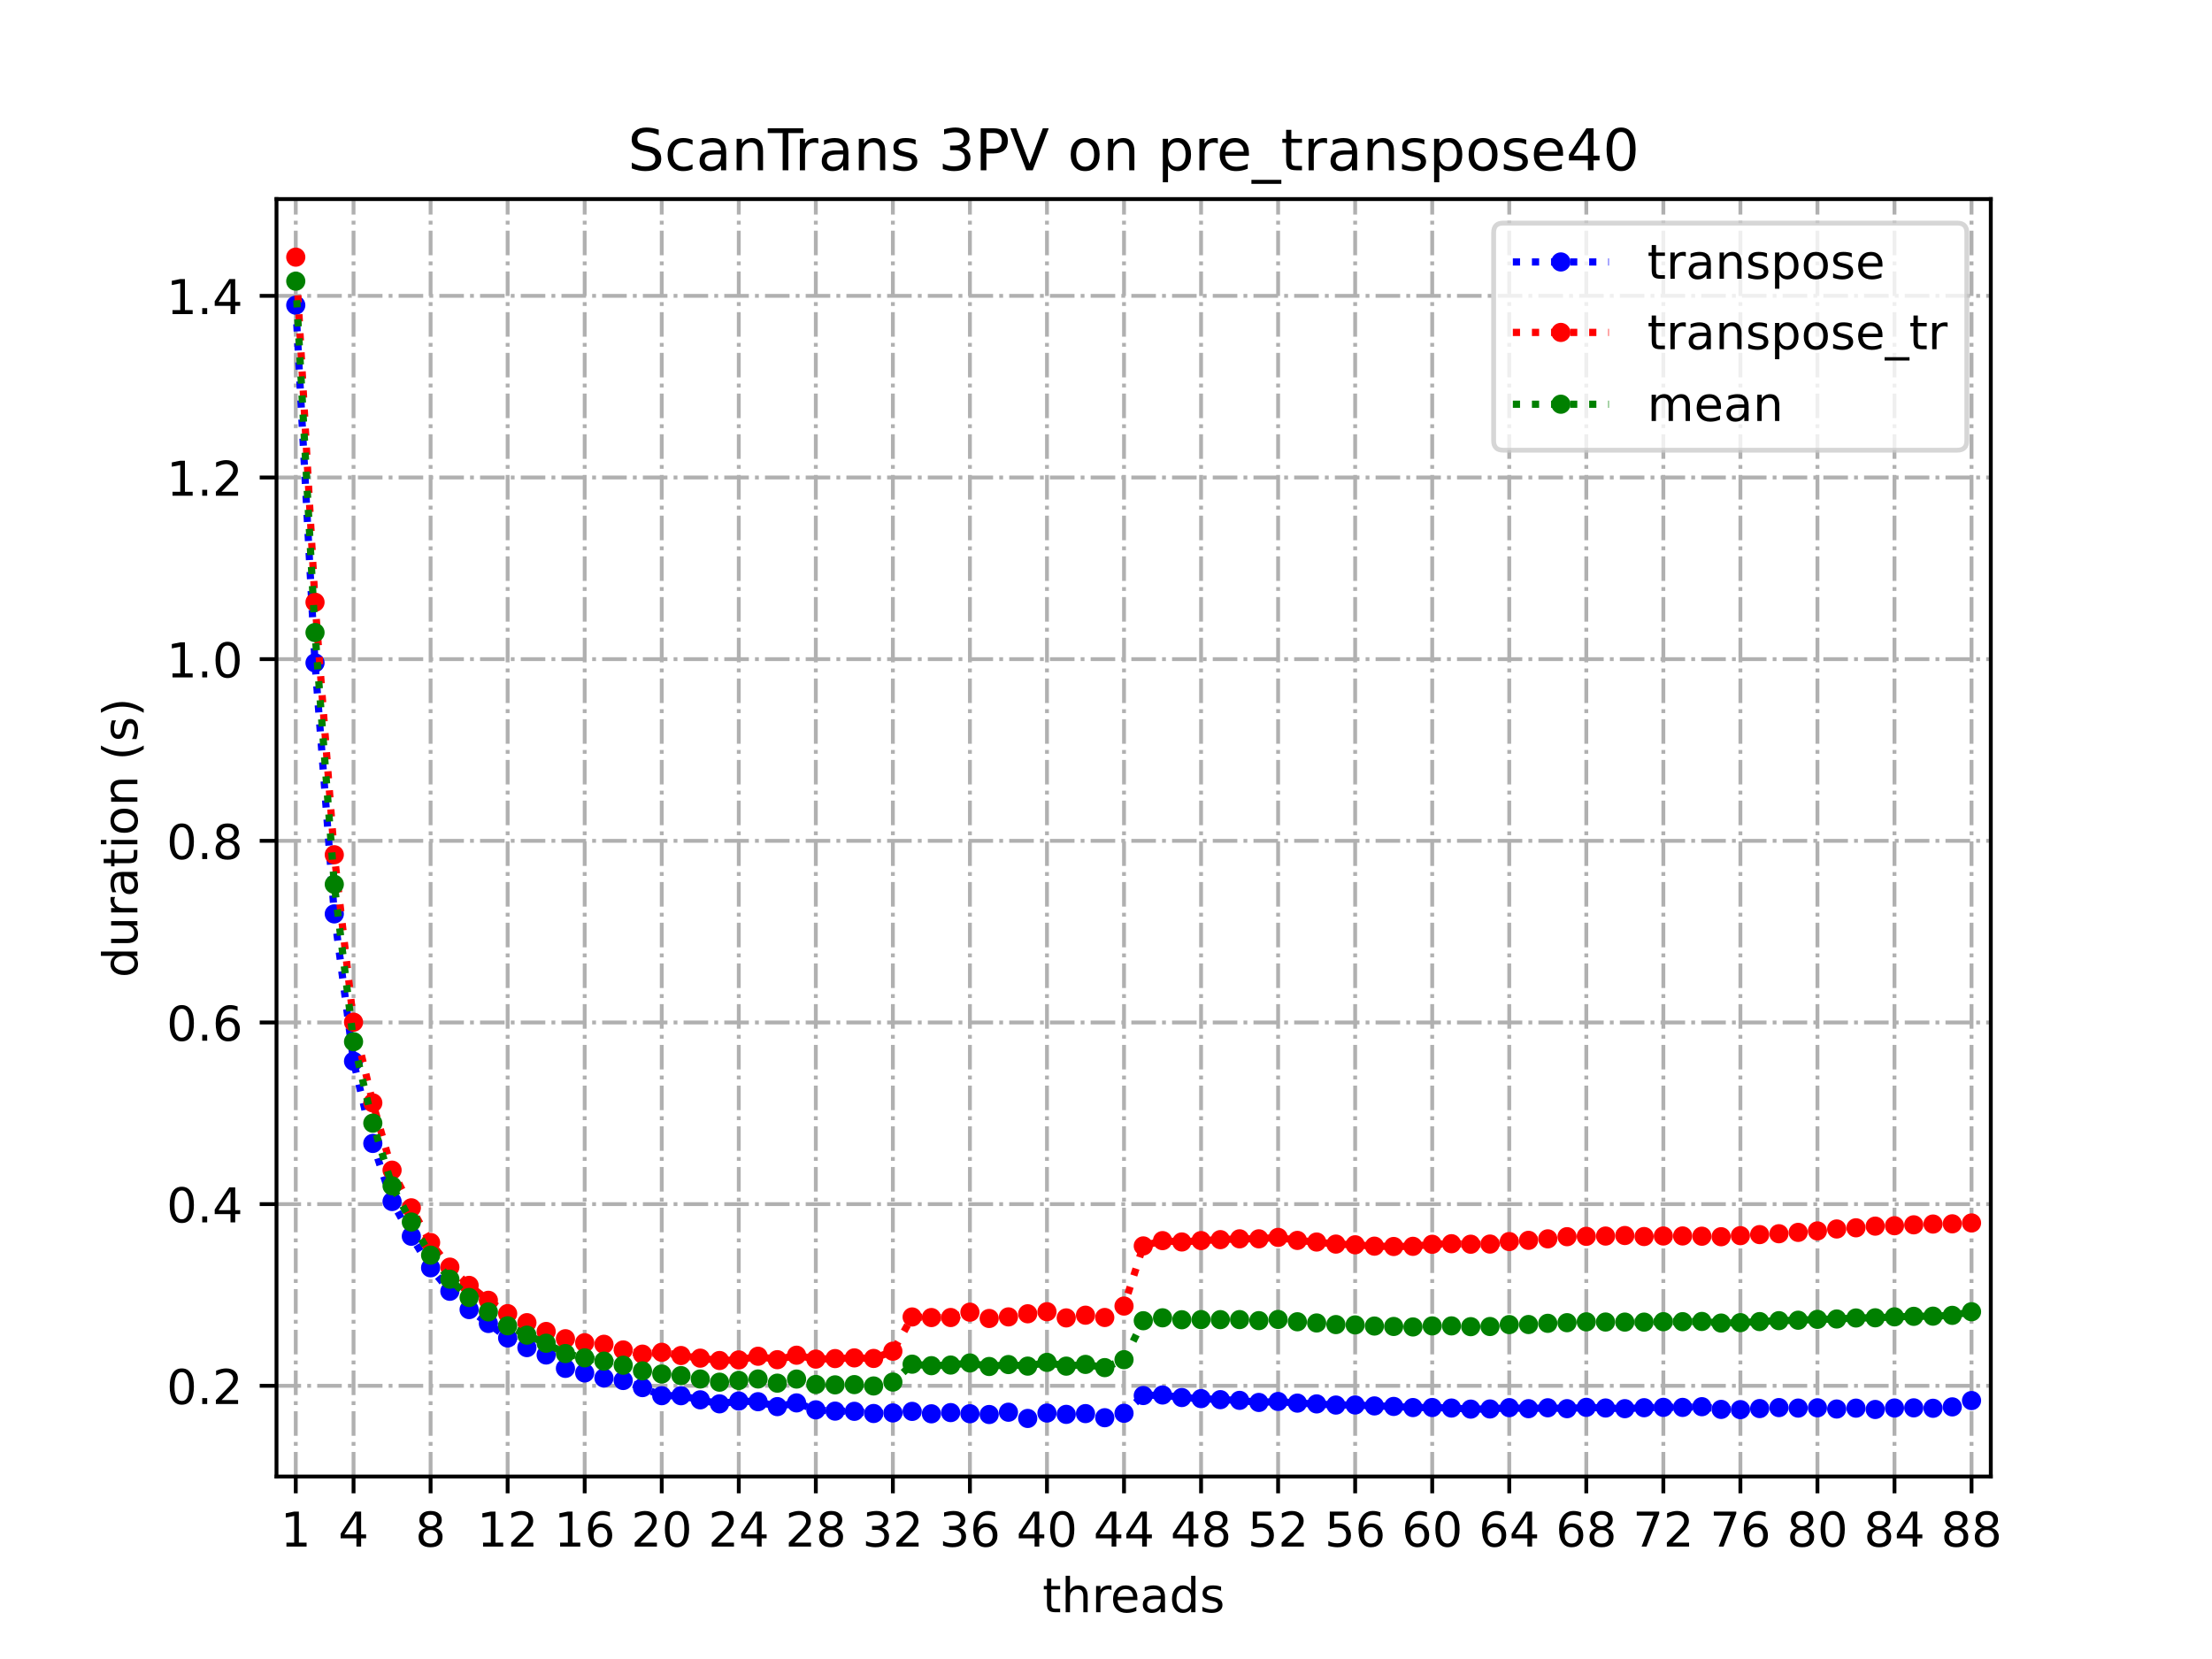 <?xml version="1.0" encoding="utf-8" standalone="no"?>
<!DOCTYPE svg PUBLIC "-//W3C//DTD SVG 1.1//EN"
  "http://www.w3.org/Graphics/SVG/1.1/DTD/svg11.dtd">
<!-- Created with matplotlib (https://matplotlib.org/) -->
<svg height="345.6pt" version="1.1" viewBox="0 0 460.8 345.6" width="460.8pt" xmlns="http://www.w3.org/2000/svg" xmlns:xlink="http://www.w3.org/1999/xlink">
 <defs>
  <style type="text/css">
*{stroke-linecap:butt;stroke-linejoin:round;}
  </style>
 </defs>
 <g id="figure_1">
  <g id="patch_1">
   <path d="M 0 345.6 
L 460.8 345.6 
L 460.8 0 
L 0 0 
z
" style="fill:#ffffff;"/>
  </g>
  <g id="axes_1">
   <g id="patch_2">
    <path d="M 57.6 307.584 
L 414.72 307.584 
L 414.72 41.472 
L 57.6 41.472 
z
" style="fill:#ffffff;"/>
   </g>
   <g id="matplotlib.axis_1">
    <g id="xtick_1">
     <g id="line2d_1">
      <path clip-path="url(#pa74dd60441)" d="M 61.613 307.584 
L 61.613 41.472 
" style="fill:none;stroke:#b0b0b0;stroke-dasharray:5.12,1.28,0.8,1.28;stroke-dashoffset:0;stroke-width:0.8;"/>
     </g>
     <g id="line2d_2">
      <defs>
       <path d="M 0 0 
L 0 3.5 
" id="m4827315270" style="stroke:#000000;stroke-width:0.8;"/>
      </defs>
      <g>
       <use style="stroke:#000000;stroke-width:0.8;" x="61.613" xlink:href="#m4827315270" y="307.584"/>
      </g>
     </g>
     <g id="text_1">
      <!-- 1 -->
      <defs>
       <path d="M 12.406 8.297 
L 28.516 8.297 
L 28.516 63.922 
L 10.984 60.406 
L 10.984 69.391 
L 28.422 72.906 
L 38.281 72.906 
L 38.281 8.297 
L 54.391 8.297 
L 54.391 0 
L 12.406 0 
z
" id="DejaVuSans-49"/>
      </defs>
      <g transform="translate(58.431 322.182)scale(0.1 -0.1)">
       <use xlink:href="#DejaVuSans-49"/>
      </g>
     </g>
    </g>
    <g id="xtick_2">
     <g id="line2d_3">
      <path clip-path="url(#pa74dd60441)" d="M 73.65 307.584 
L 73.65 41.472 
" style="fill:none;stroke:#b0b0b0;stroke-dasharray:5.12,1.28,0.8,1.28;stroke-dashoffset:0;stroke-width:0.8;"/>
     </g>
     <g id="line2d_4">
      <g>
       <use style="stroke:#000000;stroke-width:0.8;" x="73.65" xlink:href="#m4827315270" y="307.584"/>
      </g>
     </g>
     <g id="text_2">
      <!-- 4 -->
      <defs>
       <path d="M 37.797 64.312 
L 12.891 25.391 
L 37.797 25.391 
z
M 35.203 72.906 
L 47.609 72.906 
L 47.609 25.391 
L 58.016 25.391 
L 58.016 17.188 
L 47.609 17.188 
L 47.609 0 
L 37.797 0 
L 37.797 17.188 
L 4.891 17.188 
L 4.891 26.703 
z
" id="DejaVuSans-52"/>
      </defs>
      <g transform="translate(70.469 322.182)scale(0.1 -0.1)">
       <use xlink:href="#DejaVuSans-52"/>
      </g>
     </g>
    </g>
    <g id="xtick_3">
     <g id="line2d_5">
      <path clip-path="url(#pa74dd60441)" d="M 89.701 307.584 
L 89.701 41.472 
" style="fill:none;stroke:#b0b0b0;stroke-dasharray:5.12,1.28,0.8,1.28;stroke-dashoffset:0;stroke-width:0.8;"/>
     </g>
     <g id="line2d_6">
      <g>
       <use style="stroke:#000000;stroke-width:0.8;" x="89.701" xlink:href="#m4827315270" y="307.584"/>
      </g>
     </g>
     <g id="text_3">
      <!-- 8 -->
      <defs>
       <path d="M 31.781 34.625 
Q 24.75 34.625 20.719 30.859 
Q 16.703 27.094 16.703 20.516 
Q 16.703 13.922 20.719 10.156 
Q 24.75 6.391 31.781 6.391 
Q 38.812 6.391 42.859 10.172 
Q 46.922 13.969 46.922 20.516 
Q 46.922 27.094 42.891 30.859 
Q 38.875 34.625 31.781 34.625 
z
M 21.922 38.812 
Q 15.578 40.375 12.031 44.719 
Q 8.5 49.078 8.5 55.328 
Q 8.5 64.062 14.719 69.141 
Q 20.953 74.219 31.781 74.219 
Q 42.672 74.219 48.875 69.141 
Q 55.078 64.062 55.078 55.328 
Q 55.078 49.078 51.531 44.719 
Q 48 40.375 41.703 38.812 
Q 48.828 37.156 52.797 32.312 
Q 56.781 27.484 56.781 20.516 
Q 56.781 9.906 50.312 4.234 
Q 43.844 -1.422 31.781 -1.422 
Q 19.734 -1.422 13.25 4.234 
Q 6.781 9.906 6.781 20.516 
Q 6.781 27.484 10.781 32.312 
Q 14.797 37.156 21.922 38.812 
z
M 18.312 54.391 
Q 18.312 48.734 21.844 45.562 
Q 25.391 42.391 31.781 42.391 
Q 38.141 42.391 41.719 45.562 
Q 45.312 48.734 45.312 54.391 
Q 45.312 60.062 41.719 63.234 
Q 38.141 66.406 31.781 66.406 
Q 25.391 66.406 21.844 63.234 
Q 18.312 60.062 18.312 54.391 
z
" id="DejaVuSans-56"/>
      </defs>
      <g transform="translate(86.519 322.182)scale(0.1 -0.1)">
       <use xlink:href="#DejaVuSans-56"/>
      </g>
     </g>
    </g>
    <g id="xtick_4">
     <g id="line2d_7">
      <path clip-path="url(#pa74dd60441)" d="M 105.751 307.584 
L 105.751 41.472 
" style="fill:none;stroke:#b0b0b0;stroke-dasharray:5.12,1.28,0.8,1.28;stroke-dashoffset:0;stroke-width:0.8;"/>
     </g>
     <g id="line2d_8">
      <g>
       <use style="stroke:#000000;stroke-width:0.8;" x="105.751" xlink:href="#m4827315270" y="307.584"/>
      </g>
     </g>
     <g id="text_4">
      <!-- 12 -->
      <defs>
       <path d="M 19.188 8.297 
L 53.609 8.297 
L 53.609 0 
L 7.328 0 
L 7.328 8.297 
Q 12.938 14.109 22.625 23.891 
Q 32.328 33.688 34.812 36.531 
Q 39.547 41.844 41.422 45.531 
Q 43.312 49.219 43.312 52.781 
Q 43.312 58.594 39.234 62.25 
Q 35.156 65.922 28.609 65.922 
Q 23.969 65.922 18.812 64.312 
Q 13.672 62.703 7.812 59.422 
L 7.812 69.391 
Q 13.766 71.781 18.938 73 
Q 24.125 74.219 28.422 74.219 
Q 39.75 74.219 46.484 68.547 
Q 53.219 62.891 53.219 53.422 
Q 53.219 48.922 51.531 44.891 
Q 49.859 40.875 45.406 35.406 
Q 44.188 33.984 37.641 27.219 
Q 31.109 20.453 19.188 8.297 
z
" id="DejaVuSans-50"/>
      </defs>
      <g transform="translate(99.389 322.182)scale(0.1 -0.1)">
       <use xlink:href="#DejaVuSans-49"/>
       <use x="63.623" xlink:href="#DejaVuSans-50"/>
      </g>
     </g>
    </g>
    <g id="xtick_5">
     <g id="line2d_9">
      <path clip-path="url(#pa74dd60441)" d="M 121.801 307.584 
L 121.801 41.472 
" style="fill:none;stroke:#b0b0b0;stroke-dasharray:5.12,1.28,0.8,1.28;stroke-dashoffset:0;stroke-width:0.8;"/>
     </g>
     <g id="line2d_10">
      <g>
       <use style="stroke:#000000;stroke-width:0.8;" x="121.801" xlink:href="#m4827315270" y="307.584"/>
      </g>
     </g>
     <g id="text_5">
      <!-- 16 -->
      <defs>
       <path d="M 33.016 40.375 
Q 26.375 40.375 22.484 35.828 
Q 18.609 31.297 18.609 23.391 
Q 18.609 15.531 22.484 10.953 
Q 26.375 6.391 33.016 6.391 
Q 39.656 6.391 43.531 10.953 
Q 47.406 15.531 47.406 23.391 
Q 47.406 31.297 43.531 35.828 
Q 39.656 40.375 33.016 40.375 
z
M 52.594 71.297 
L 52.594 62.312 
Q 48.875 64.062 45.094 64.984 
Q 41.312 65.922 37.594 65.922 
Q 27.828 65.922 22.672 59.328 
Q 17.531 52.734 16.797 39.406 
Q 19.672 43.656 24.016 45.922 
Q 28.375 48.188 33.594 48.188 
Q 44.578 48.188 50.953 41.516 
Q 57.328 34.859 57.328 23.391 
Q 57.328 12.156 50.688 5.359 
Q 44.047 -1.422 33.016 -1.422 
Q 20.359 -1.422 13.672 8.266 
Q 6.984 17.969 6.984 36.375 
Q 6.984 53.656 15.188 63.938 
Q 23.391 74.219 37.203 74.219 
Q 40.922 74.219 44.703 73.484 
Q 48.484 72.75 52.594 71.297 
z
" id="DejaVuSans-54"/>
      </defs>
      <g transform="translate(115.439 322.182)scale(0.1 -0.1)">
       <use xlink:href="#DejaVuSans-49"/>
       <use x="63.623" xlink:href="#DejaVuSans-54"/>
      </g>
     </g>
    </g>
    <g id="xtick_6">
     <g id="line2d_11">
      <path clip-path="url(#pa74dd60441)" d="M 137.852 307.584 
L 137.852 41.472 
" style="fill:none;stroke:#b0b0b0;stroke-dasharray:5.12,1.28,0.8,1.28;stroke-dashoffset:0;stroke-width:0.8;"/>
     </g>
     <g id="line2d_12">
      <g>
       <use style="stroke:#000000;stroke-width:0.8;" x="137.852" xlink:href="#m4827315270" y="307.584"/>
      </g>
     </g>
     <g id="text_6">
      <!-- 20 -->
      <defs>
       <path d="M 31.781 66.406 
Q 24.172 66.406 20.328 58.906 
Q 16.5 51.422 16.5 36.375 
Q 16.5 21.391 20.328 13.891 
Q 24.172 6.391 31.781 6.391 
Q 39.453 6.391 43.281 13.891 
Q 47.125 21.391 47.125 36.375 
Q 47.125 51.422 43.281 58.906 
Q 39.453 66.406 31.781 66.406 
z
M 31.781 74.219 
Q 44.047 74.219 50.516 64.516 
Q 56.984 54.828 56.984 36.375 
Q 56.984 17.969 50.516 8.266 
Q 44.047 -1.422 31.781 -1.422 
Q 19.531 -1.422 13.062 8.266 
Q 6.594 17.969 6.594 36.375 
Q 6.594 54.828 13.062 64.516 
Q 19.531 74.219 31.781 74.219 
z
" id="DejaVuSans-48"/>
      </defs>
      <g transform="translate(131.489 322.182)scale(0.1 -0.1)">
       <use xlink:href="#DejaVuSans-50"/>
       <use x="63.623" xlink:href="#DejaVuSans-48"/>
      </g>
     </g>
    </g>
    <g id="xtick_7">
     <g id="line2d_13">
      <path clip-path="url(#pa74dd60441)" d="M 153.902 307.584 
L 153.902 41.472 
" style="fill:none;stroke:#b0b0b0;stroke-dasharray:5.12,1.28,0.8,1.28;stroke-dashoffset:0;stroke-width:0.8;"/>
     </g>
     <g id="line2d_14">
      <g>
       <use style="stroke:#000000;stroke-width:0.8;" x="153.902" xlink:href="#m4827315270" y="307.584"/>
      </g>
     </g>
     <g id="text_7">
      <!-- 24 -->
      <g transform="translate(147.54 322.182)scale(0.1 -0.1)">
       <use xlink:href="#DejaVuSans-50"/>
       <use x="63.623" xlink:href="#DejaVuSans-52"/>
      </g>
     </g>
    </g>
    <g id="xtick_8">
     <g id="line2d_15">
      <path clip-path="url(#pa74dd60441)" d="M 169.952 307.584 
L 169.952 41.472 
" style="fill:none;stroke:#b0b0b0;stroke-dasharray:5.12,1.28,0.8,1.28;stroke-dashoffset:0;stroke-width:0.8;"/>
     </g>
     <g id="line2d_16">
      <g>
       <use style="stroke:#000000;stroke-width:0.8;" x="169.952" xlink:href="#m4827315270" y="307.584"/>
      </g>
     </g>
     <g id="text_8">
      <!-- 28 -->
      <g transform="translate(163.59 322.182)scale(0.1 -0.1)">
       <use xlink:href="#DejaVuSans-50"/>
       <use x="63.623" xlink:href="#DejaVuSans-56"/>
      </g>
     </g>
    </g>
    <g id="xtick_9">
     <g id="line2d_17">
      <path clip-path="url(#pa74dd60441)" d="M 186.003 307.584 
L 186.003 41.472 
" style="fill:none;stroke:#b0b0b0;stroke-dasharray:5.12,1.28,0.8,1.28;stroke-dashoffset:0;stroke-width:0.8;"/>
     </g>
     <g id="line2d_18">
      <g>
       <use style="stroke:#000000;stroke-width:0.8;" x="186.003" xlink:href="#m4827315270" y="307.584"/>
      </g>
     </g>
     <g id="text_9">
      <!-- 32 -->
      <defs>
       <path d="M 40.578 39.312 
Q 47.656 37.797 51.625 33 
Q 55.609 28.219 55.609 21.188 
Q 55.609 10.406 48.188 4.484 
Q 40.766 -1.422 27.094 -1.422 
Q 22.516 -1.422 17.656 -0.516 
Q 12.797 0.391 7.625 2.203 
L 7.625 11.719 
Q 11.719 9.328 16.594 8.109 
Q 21.484 6.891 26.812 6.891 
Q 36.078 6.891 40.938 10.547 
Q 45.797 14.203 45.797 21.188 
Q 45.797 27.641 41.281 31.266 
Q 36.766 34.906 28.719 34.906 
L 20.219 34.906 
L 20.219 43.016 
L 29.109 43.016 
Q 36.375 43.016 40.234 45.922 
Q 44.094 48.828 44.094 54.297 
Q 44.094 59.906 40.109 62.906 
Q 36.141 65.922 28.719 65.922 
Q 24.656 65.922 20.016 65.031 
Q 15.375 64.156 9.812 62.312 
L 9.812 71.094 
Q 15.438 72.656 20.344 73.438 
Q 25.25 74.219 29.594 74.219 
Q 40.828 74.219 47.359 69.109 
Q 53.906 64.016 53.906 55.328 
Q 53.906 49.266 50.438 45.094 
Q 46.969 40.922 40.578 39.312 
z
" id="DejaVuSans-51"/>
      </defs>
      <g transform="translate(179.64 322.182)scale(0.1 -0.1)">
       <use xlink:href="#DejaVuSans-51"/>
       <use x="63.623" xlink:href="#DejaVuSans-50"/>
      </g>
     </g>
    </g>
    <g id="xtick_10">
     <g id="line2d_19">
      <path clip-path="url(#pa74dd60441)" d="M 202.053 307.584 
L 202.053 41.472 
" style="fill:none;stroke:#b0b0b0;stroke-dasharray:5.12,1.28,0.8,1.28;stroke-dashoffset:0;stroke-width:0.8;"/>
     </g>
     <g id="line2d_20">
      <g>
       <use style="stroke:#000000;stroke-width:0.8;" x="202.053" xlink:href="#m4827315270" y="307.584"/>
      </g>
     </g>
     <g id="text_10">
      <!-- 36 -->
      <g transform="translate(195.691 322.182)scale(0.1 -0.1)">
       <use xlink:href="#DejaVuSans-51"/>
       <use x="63.623" xlink:href="#DejaVuSans-54"/>
      </g>
     </g>
    </g>
    <g id="xtick_11">
     <g id="line2d_21">
      <path clip-path="url(#pa74dd60441)" d="M 218.103 307.584 
L 218.103 41.472 
" style="fill:none;stroke:#b0b0b0;stroke-dasharray:5.12,1.28,0.8,1.28;stroke-dashoffset:0;stroke-width:0.8;"/>
     </g>
     <g id="line2d_22">
      <g>
       <use style="stroke:#000000;stroke-width:0.8;" x="218.103" xlink:href="#m4827315270" y="307.584"/>
      </g>
     </g>
     <g id="text_11">
      <!-- 40 -->
      <g transform="translate(211.741 322.182)scale(0.1 -0.1)">
       <use xlink:href="#DejaVuSans-52"/>
       <use x="63.623" xlink:href="#DejaVuSans-48"/>
      </g>
     </g>
    </g>
    <g id="xtick_12">
     <g id="line2d_23">
      <path clip-path="url(#pa74dd60441)" d="M 234.154 307.584 
L 234.154 41.472 
" style="fill:none;stroke:#b0b0b0;stroke-dasharray:5.12,1.28,0.8,1.28;stroke-dashoffset:0;stroke-width:0.8;"/>
     </g>
     <g id="line2d_24">
      <g>
       <use style="stroke:#000000;stroke-width:0.8;" x="234.154" xlink:href="#m4827315270" y="307.584"/>
      </g>
     </g>
     <g id="text_12">
      <!-- 44 -->
      <g transform="translate(227.791 322.182)scale(0.1 -0.1)">
       <use xlink:href="#DejaVuSans-52"/>
       <use x="63.623" xlink:href="#DejaVuSans-52"/>
      </g>
     </g>
    </g>
    <g id="xtick_13">
     <g id="line2d_25">
      <path clip-path="url(#pa74dd60441)" d="M 250.204 307.584 
L 250.204 41.472 
" style="fill:none;stroke:#b0b0b0;stroke-dasharray:5.12,1.28,0.8,1.28;stroke-dashoffset:0;stroke-width:0.8;"/>
     </g>
     <g id="line2d_26">
      <g>
       <use style="stroke:#000000;stroke-width:0.8;" x="250.204" xlink:href="#m4827315270" y="307.584"/>
      </g>
     </g>
     <g id="text_13">
      <!-- 48 -->
      <g transform="translate(243.842 322.182)scale(0.1 -0.1)">
       <use xlink:href="#DejaVuSans-52"/>
       <use x="63.623" xlink:href="#DejaVuSans-56"/>
      </g>
     </g>
    </g>
    <g id="xtick_14">
     <g id="line2d_27">
      <path clip-path="url(#pa74dd60441)" d="M 266.254 307.584 
L 266.254 41.472 
" style="fill:none;stroke:#b0b0b0;stroke-dasharray:5.12,1.28,0.8,1.28;stroke-dashoffset:0;stroke-width:0.8;"/>
     </g>
     <g id="line2d_28">
      <g>
       <use style="stroke:#000000;stroke-width:0.8;" x="266.254" xlink:href="#m4827315270" y="307.584"/>
      </g>
     </g>
     <g id="text_14">
      <!-- 52 -->
      <defs>
       <path d="M 10.797 72.906 
L 49.516 72.906 
L 49.516 64.594 
L 19.828 64.594 
L 19.828 46.734 
Q 21.969 47.469 24.109 47.828 
Q 26.266 48.188 28.422 48.188 
Q 40.625 48.188 47.75 41.5 
Q 54.891 34.812 54.891 23.391 
Q 54.891 11.625 47.562 5.094 
Q 40.234 -1.422 26.906 -1.422 
Q 22.312 -1.422 17.547 -0.641 
Q 12.797 0.141 7.719 1.703 
L 7.719 11.625 
Q 12.109 9.234 16.797 8.062 
Q 21.484 6.891 26.703 6.891 
Q 35.156 6.891 40.078 11.328 
Q 45.016 15.766 45.016 23.391 
Q 45.016 31 40.078 35.438 
Q 35.156 39.891 26.703 39.891 
Q 22.75 39.891 18.812 39.016 
Q 14.891 38.141 10.797 36.281 
z
" id="DejaVuSans-53"/>
      </defs>
      <g transform="translate(259.892 322.182)scale(0.1 -0.1)">
       <use xlink:href="#DejaVuSans-53"/>
       <use x="63.623" xlink:href="#DejaVuSans-50"/>
      </g>
     </g>
    </g>
    <g id="xtick_15">
     <g id="line2d_29">
      <path clip-path="url(#pa74dd60441)" d="M 282.305 307.584 
L 282.305 41.472 
" style="fill:none;stroke:#b0b0b0;stroke-dasharray:5.12,1.28,0.8,1.28;stroke-dashoffset:0;stroke-width:0.8;"/>
     </g>
     <g id="line2d_30">
      <g>
       <use style="stroke:#000000;stroke-width:0.8;" x="282.305" xlink:href="#m4827315270" y="307.584"/>
      </g>
     </g>
     <g id="text_15">
      <!-- 56 -->
      <g transform="translate(275.942 322.182)scale(0.1 -0.1)">
       <use xlink:href="#DejaVuSans-53"/>
       <use x="63.623" xlink:href="#DejaVuSans-54"/>
      </g>
     </g>
    </g>
    <g id="xtick_16">
     <g id="line2d_31">
      <path clip-path="url(#pa74dd60441)" d="M 298.355 307.584 
L 298.355 41.472 
" style="fill:none;stroke:#b0b0b0;stroke-dasharray:5.12,1.28,0.8,1.28;stroke-dashoffset:0;stroke-width:0.8;"/>
     </g>
     <g id="line2d_32">
      <g>
       <use style="stroke:#000000;stroke-width:0.8;" x="298.355" xlink:href="#m4827315270" y="307.584"/>
      </g>
     </g>
     <g id="text_16">
      <!-- 60 -->
      <g transform="translate(291.993 322.182)scale(0.1 -0.1)">
       <use xlink:href="#DejaVuSans-54"/>
       <use x="63.623" xlink:href="#DejaVuSans-48"/>
      </g>
     </g>
    </g>
    <g id="xtick_17">
     <g id="line2d_33">
      <path clip-path="url(#pa74dd60441)" d="M 314.405 307.584 
L 314.405 41.472 
" style="fill:none;stroke:#b0b0b0;stroke-dasharray:5.12,1.28,0.8,1.28;stroke-dashoffset:0;stroke-width:0.8;"/>
     </g>
     <g id="line2d_34">
      <g>
       <use style="stroke:#000000;stroke-width:0.8;" x="314.405" xlink:href="#m4827315270" y="307.584"/>
      </g>
     </g>
     <g id="text_17">
      <!-- 64 -->
      <g transform="translate(308.043 322.182)scale(0.1 -0.1)">
       <use xlink:href="#DejaVuSans-54"/>
       <use x="63.623" xlink:href="#DejaVuSans-52"/>
      </g>
     </g>
    </g>
    <g id="xtick_18">
     <g id="line2d_35">
      <path clip-path="url(#pa74dd60441)" d="M 330.456 307.584 
L 330.456 41.472 
" style="fill:none;stroke:#b0b0b0;stroke-dasharray:5.12,1.28,0.8,1.28;stroke-dashoffset:0;stroke-width:0.8;"/>
     </g>
     <g id="line2d_36">
      <g>
       <use style="stroke:#000000;stroke-width:0.8;" x="330.456" xlink:href="#m4827315270" y="307.584"/>
      </g>
     </g>
     <g id="text_18">
      <!-- 68 -->
      <g transform="translate(324.093 322.182)scale(0.1 -0.1)">
       <use xlink:href="#DejaVuSans-54"/>
       <use x="63.623" xlink:href="#DejaVuSans-56"/>
      </g>
     </g>
    </g>
    <g id="xtick_19">
     <g id="line2d_37">
      <path clip-path="url(#pa74dd60441)" d="M 346.506 307.584 
L 346.506 41.472 
" style="fill:none;stroke:#b0b0b0;stroke-dasharray:5.12,1.28,0.8,1.28;stroke-dashoffset:0;stroke-width:0.8;"/>
     </g>
     <g id="line2d_38">
      <g>
       <use style="stroke:#000000;stroke-width:0.8;" x="346.506" xlink:href="#m4827315270" y="307.584"/>
      </g>
     </g>
     <g id="text_19">
      <!-- 72 -->
      <defs>
       <path d="M 8.203 72.906 
L 55.078 72.906 
L 55.078 68.703 
L 28.609 0 
L 18.312 0 
L 43.219 64.594 
L 8.203 64.594 
z
" id="DejaVuSans-55"/>
      </defs>
      <g transform="translate(340.144 322.182)scale(0.1 -0.1)">
       <use xlink:href="#DejaVuSans-55"/>
       <use x="63.623" xlink:href="#DejaVuSans-50"/>
      </g>
     </g>
    </g>
    <g id="xtick_20">
     <g id="line2d_39">
      <path clip-path="url(#pa74dd60441)" d="M 362.556 307.584 
L 362.556 41.472 
" style="fill:none;stroke:#b0b0b0;stroke-dasharray:5.12,1.28,0.8,1.28;stroke-dashoffset:0;stroke-width:0.8;"/>
     </g>
     <g id="line2d_40">
      <g>
       <use style="stroke:#000000;stroke-width:0.8;" x="362.556" xlink:href="#m4827315270" y="307.584"/>
      </g>
     </g>
     <g id="text_20">
      <!-- 76 -->
      <g transform="translate(356.194 322.182)scale(0.1 -0.1)">
       <use xlink:href="#DejaVuSans-55"/>
       <use x="63.623" xlink:href="#DejaVuSans-54"/>
      </g>
     </g>
    </g>
    <g id="xtick_21">
     <g id="line2d_41">
      <path clip-path="url(#pa74dd60441)" d="M 378.607 307.584 
L 378.607 41.472 
" style="fill:none;stroke:#b0b0b0;stroke-dasharray:5.12,1.28,0.8,1.28;stroke-dashoffset:0;stroke-width:0.8;"/>
     </g>
     <g id="line2d_42">
      <g>
       <use style="stroke:#000000;stroke-width:0.8;" x="378.607" xlink:href="#m4827315270" y="307.584"/>
      </g>
     </g>
     <g id="text_21">
      <!-- 80 -->
      <g transform="translate(372.244 322.182)scale(0.1 -0.1)">
       <use xlink:href="#DejaVuSans-56"/>
       <use x="63.623" xlink:href="#DejaVuSans-48"/>
      </g>
     </g>
    </g>
    <g id="xtick_22">
     <g id="line2d_43">
      <path clip-path="url(#pa74dd60441)" d="M 394.657 307.584 
L 394.657 41.472 
" style="fill:none;stroke:#b0b0b0;stroke-dasharray:5.12,1.28,0.8,1.28;stroke-dashoffset:0;stroke-width:0.8;"/>
     </g>
     <g id="line2d_44">
      <g>
       <use style="stroke:#000000;stroke-width:0.8;" x="394.657" xlink:href="#m4827315270" y="307.584"/>
      </g>
     </g>
     <g id="text_22">
      <!-- 84 -->
      <g transform="translate(388.295 322.182)scale(0.1 -0.1)">
       <use xlink:href="#DejaVuSans-56"/>
       <use x="63.623" xlink:href="#DejaVuSans-52"/>
      </g>
     </g>
    </g>
    <g id="xtick_23">
     <g id="line2d_45">
      <path clip-path="url(#pa74dd60441)" d="M 410.707 307.584 
L 410.707 41.472 
" style="fill:none;stroke:#b0b0b0;stroke-dasharray:5.12,1.28,0.8,1.28;stroke-dashoffset:0;stroke-width:0.8;"/>
     </g>
     <g id="line2d_46">
      <g>
       <use style="stroke:#000000;stroke-width:0.8;" x="410.707" xlink:href="#m4827315270" y="307.584"/>
      </g>
     </g>
     <g id="text_23">
      <!-- 88 -->
      <g transform="translate(404.345 322.182)scale(0.1 -0.1)">
       <use xlink:href="#DejaVuSans-56"/>
       <use x="63.623" xlink:href="#DejaVuSans-56"/>
      </g>
     </g>
    </g>
    <g id="text_24">
     <!-- threads -->
     <defs>
      <path d="M 18.312 70.219 
L 18.312 54.688 
L 36.812 54.688 
L 36.812 47.703 
L 18.312 47.703 
L 18.312 18.016 
Q 18.312 11.328 20.141 9.422 
Q 21.969 7.516 27.594 7.516 
L 36.812 7.516 
L 36.812 0 
L 27.594 0 
Q 17.188 0 13.234 3.875 
Q 9.281 7.766 9.281 18.016 
L 9.281 47.703 
L 2.688 47.703 
L 2.688 54.688 
L 9.281 54.688 
L 9.281 70.219 
z
" id="DejaVuSans-116"/>
      <path d="M 54.891 33.016 
L 54.891 0 
L 45.906 0 
L 45.906 32.719 
Q 45.906 40.484 42.875 44.328 
Q 39.844 48.188 33.797 48.188 
Q 26.516 48.188 22.312 43.547 
Q 18.109 38.922 18.109 30.906 
L 18.109 0 
L 9.078 0 
L 9.078 75.984 
L 18.109 75.984 
L 18.109 46.188 
Q 21.344 51.125 25.703 53.562 
Q 30.078 56 35.797 56 
Q 45.219 56 50.047 50.172 
Q 54.891 44.344 54.891 33.016 
z
" id="DejaVuSans-104"/>
      <path d="M 41.109 46.297 
Q 39.594 47.172 37.812 47.578 
Q 36.031 48 33.891 48 
Q 26.266 48 22.188 43.047 
Q 18.109 38.094 18.109 28.812 
L 18.109 0 
L 9.078 0 
L 9.078 54.688 
L 18.109 54.688 
L 18.109 46.188 
Q 20.953 51.172 25.484 53.578 
Q 30.031 56 36.531 56 
Q 37.453 56 38.578 55.875 
Q 39.703 55.766 41.062 55.516 
z
" id="DejaVuSans-114"/>
      <path d="M 56.203 29.594 
L 56.203 25.203 
L 14.891 25.203 
Q 15.484 15.922 20.484 11.062 
Q 25.484 6.203 34.422 6.203 
Q 39.594 6.203 44.453 7.469 
Q 49.312 8.734 54.109 11.281 
L 54.109 2.781 
Q 49.266 0.734 44.188 -0.344 
Q 39.109 -1.422 33.891 -1.422 
Q 20.797 -1.422 13.156 6.188 
Q 5.516 13.812 5.516 26.812 
Q 5.516 40.234 12.766 48.109 
Q 20.016 56 32.328 56 
Q 43.359 56 49.781 48.891 
Q 56.203 41.797 56.203 29.594 
z
M 47.219 32.234 
Q 47.125 39.594 43.094 43.984 
Q 39.062 48.391 32.422 48.391 
Q 24.906 48.391 20.391 44.141 
Q 15.875 39.891 15.188 32.172 
z
" id="DejaVuSans-101"/>
      <path d="M 34.281 27.484 
Q 23.391 27.484 19.188 25 
Q 14.984 22.516 14.984 16.5 
Q 14.984 11.719 18.141 8.906 
Q 21.297 6.109 26.703 6.109 
Q 34.188 6.109 38.703 11.406 
Q 43.219 16.703 43.219 25.484 
L 43.219 27.484 
z
M 52.203 31.203 
L 52.203 0 
L 43.219 0 
L 43.219 8.297 
Q 40.141 3.328 35.547 0.953 
Q 30.953 -1.422 24.312 -1.422 
Q 15.922 -1.422 10.953 3.297 
Q 6 8.016 6 15.922 
Q 6 25.141 12.172 29.828 
Q 18.359 34.516 30.609 34.516 
L 43.219 34.516 
L 43.219 35.406 
Q 43.219 41.609 39.141 45 
Q 35.062 48.391 27.688 48.391 
Q 23 48.391 18.547 47.266 
Q 14.109 46.141 10.016 43.891 
L 10.016 52.203 
Q 14.938 54.109 19.578 55.047 
Q 24.219 56 28.609 56 
Q 40.484 56 46.344 49.844 
Q 52.203 43.703 52.203 31.203 
z
" id="DejaVuSans-97"/>
      <path d="M 45.406 46.391 
L 45.406 75.984 
L 54.391 75.984 
L 54.391 0 
L 45.406 0 
L 45.406 8.203 
Q 42.578 3.328 38.25 0.953 
Q 33.938 -1.422 27.875 -1.422 
Q 17.969 -1.422 11.734 6.484 
Q 5.516 14.406 5.516 27.297 
Q 5.516 40.188 11.734 48.094 
Q 17.969 56 27.875 56 
Q 33.938 56 38.25 53.625 
Q 42.578 51.266 45.406 46.391 
z
M 14.797 27.297 
Q 14.797 17.391 18.875 11.75 
Q 22.953 6.109 30.078 6.109 
Q 37.203 6.109 41.297 11.75 
Q 45.406 17.391 45.406 27.297 
Q 45.406 37.203 41.297 42.844 
Q 37.203 48.484 30.078 48.484 
Q 22.953 48.484 18.875 42.844 
Q 14.797 37.203 14.797 27.297 
z
" id="DejaVuSans-100"/>
      <path d="M 44.281 53.078 
L 44.281 44.578 
Q 40.484 46.531 36.375 47.5 
Q 32.281 48.484 27.875 48.484 
Q 21.188 48.484 17.844 46.438 
Q 14.5 44.391 14.5 40.281 
Q 14.5 37.156 16.891 35.375 
Q 19.281 33.594 26.516 31.984 
L 29.594 31.297 
Q 39.156 29.25 43.188 25.516 
Q 47.219 21.781 47.219 15.094 
Q 47.219 7.469 41.188 3.016 
Q 35.156 -1.422 24.609 -1.422 
Q 20.219 -1.422 15.453 -0.562 
Q 10.688 0.297 5.422 2 
L 5.422 11.281 
Q 10.406 8.688 15.234 7.391 
Q 20.062 6.109 24.812 6.109 
Q 31.156 6.109 34.562 8.281 
Q 37.984 10.453 37.984 14.406 
Q 37.984 18.062 35.516 20.016 
Q 33.062 21.969 24.703 23.781 
L 21.578 24.516 
Q 13.234 26.266 9.516 29.906 
Q 5.812 33.547 5.812 39.891 
Q 5.812 47.609 11.281 51.797 
Q 16.75 56 26.812 56 
Q 31.781 56 36.172 55.266 
Q 40.578 54.547 44.281 53.078 
z
" id="DejaVuSans-115"/>
     </defs>
     <g transform="translate(217.169 335.861)scale(0.1 -0.1)">
      <use xlink:href="#DejaVuSans-116"/>
      <use x="39.209" xlink:href="#DejaVuSans-104"/>
      <use x="102.588" xlink:href="#DejaVuSans-114"/>
      <use x="141.451" xlink:href="#DejaVuSans-101"/>
      <use x="202.975" xlink:href="#DejaVuSans-97"/>
      <use x="264.254" xlink:href="#DejaVuSans-100"/>
      <use x="327.73" xlink:href="#DejaVuSans-115"/>
     </g>
    </g>
   </g>
   <g id="matplotlib.axis_2">
    <g id="ytick_1">
     <g id="line2d_47">
      <path clip-path="url(#pa74dd60441)" d="M 57.6 288.685 
L 414.72 288.685 
" style="fill:none;stroke:#b0b0b0;stroke-dasharray:5.12,1.28,0.8,1.28;stroke-dashoffset:0;stroke-width:0.8;"/>
     </g>
     <g id="line2d_48">
      <defs>
       <path d="M 0 0 
L -3.5 0 
" id="mc98c4cf5cf" style="stroke:#000000;stroke-width:0.8;"/>
      </defs>
      <g>
       <use style="stroke:#000000;stroke-width:0.8;" x="57.6" xlink:href="#mc98c4cf5cf" y="288.685"/>
      </g>
     </g>
     <g id="text_25">
      <!-- 0.2 -->
      <defs>
       <path d="M 10.688 12.406 
L 21 12.406 
L 21 0 
L 10.688 0 
z
" id="DejaVuSans-46"/>
      </defs>
      <g transform="translate(34.697 292.485)scale(0.1 -0.1)">
       <use xlink:href="#DejaVuSans-48"/>
       <use x="63.623" xlink:href="#DejaVuSans-46"/>
       <use x="95.41" xlink:href="#DejaVuSans-50"/>
      </g>
     </g>
    </g>
    <g id="ytick_2">
     <g id="line2d_49">
      <path clip-path="url(#pa74dd60441)" d="M 57.6 250.843 
L 414.72 250.843 
" style="fill:none;stroke:#b0b0b0;stroke-dasharray:5.12,1.28,0.8,1.28;stroke-dashoffset:0;stroke-width:0.8;"/>
     </g>
     <g id="line2d_50">
      <g>
       <use style="stroke:#000000;stroke-width:0.8;" x="57.6" xlink:href="#mc98c4cf5cf" y="250.843"/>
      </g>
     </g>
     <g id="text_26">
      <!-- 0.4 -->
      <g transform="translate(34.697 254.642)scale(0.1 -0.1)">
       <use xlink:href="#DejaVuSans-48"/>
       <use x="63.623" xlink:href="#DejaVuSans-46"/>
       <use x="95.41" xlink:href="#DejaVuSans-52"/>
      </g>
     </g>
    </g>
    <g id="ytick_3">
     <g id="line2d_51">
      <path clip-path="url(#pa74dd60441)" d="M 57.6 213 
L 414.72 213 
" style="fill:none;stroke:#b0b0b0;stroke-dasharray:5.12,1.28,0.8,1.28;stroke-dashoffset:0;stroke-width:0.8;"/>
     </g>
     <g id="line2d_52">
      <g>
       <use style="stroke:#000000;stroke-width:0.8;" x="57.6" xlink:href="#mc98c4cf5cf" y="213"/>
      </g>
     </g>
     <g id="text_27">
      <!-- 0.6 -->
      <g transform="translate(34.697 216.799)scale(0.1 -0.1)">
       <use xlink:href="#DejaVuSans-48"/>
       <use x="63.623" xlink:href="#DejaVuSans-46"/>
       <use x="95.41" xlink:href="#DejaVuSans-54"/>
      </g>
     </g>
    </g>
    <g id="ytick_4">
     <g id="line2d_53">
      <path clip-path="url(#pa74dd60441)" d="M 57.6 175.157 
L 414.72 175.157 
" style="fill:none;stroke:#b0b0b0;stroke-dasharray:5.12,1.28,0.8,1.28;stroke-dashoffset:0;stroke-width:0.8;"/>
     </g>
     <g id="line2d_54">
      <g>
       <use style="stroke:#000000;stroke-width:0.8;" x="57.6" xlink:href="#mc98c4cf5cf" y="175.157"/>
      </g>
     </g>
     <g id="text_28">
      <!-- 0.8 -->
      <g transform="translate(34.697 178.956)scale(0.1 -0.1)">
       <use xlink:href="#DejaVuSans-48"/>
       <use x="63.623" xlink:href="#DejaVuSans-46"/>
       <use x="95.41" xlink:href="#DejaVuSans-56"/>
      </g>
     </g>
    </g>
    <g id="ytick_5">
     <g id="line2d_55">
      <path clip-path="url(#pa74dd60441)" d="M 57.6 137.314 
L 414.72 137.314 
" style="fill:none;stroke:#b0b0b0;stroke-dasharray:5.12,1.28,0.8,1.28;stroke-dashoffset:0;stroke-width:0.8;"/>
     </g>
     <g id="line2d_56">
      <g>
       <use style="stroke:#000000;stroke-width:0.8;" x="57.6" xlink:href="#mc98c4cf5cf" y="137.314"/>
      </g>
     </g>
     <g id="text_29">
      <!-- 1.0 -->
      <g transform="translate(34.697 141.113)scale(0.1 -0.1)">
       <use xlink:href="#DejaVuSans-49"/>
       <use x="63.623" xlink:href="#DejaVuSans-46"/>
       <use x="95.41" xlink:href="#DejaVuSans-48"/>
      </g>
     </g>
    </g>
    <g id="ytick_6">
     <g id="line2d_57">
      <path clip-path="url(#pa74dd60441)" d="M 57.6 99.471 
L 414.72 99.471 
" style="fill:none;stroke:#b0b0b0;stroke-dasharray:5.12,1.28,0.8,1.28;stroke-dashoffset:0;stroke-width:0.8;"/>
     </g>
     <g id="line2d_58">
      <g>
       <use style="stroke:#000000;stroke-width:0.8;" x="57.6" xlink:href="#mc98c4cf5cf" y="99.471"/>
      </g>
     </g>
     <g id="text_30">
      <!-- 1.2 -->
      <g transform="translate(34.697 103.271)scale(0.1 -0.1)">
       <use xlink:href="#DejaVuSans-49"/>
       <use x="63.623" xlink:href="#DejaVuSans-46"/>
       <use x="95.41" xlink:href="#DejaVuSans-50"/>
      </g>
     </g>
    </g>
    <g id="ytick_7">
     <g id="line2d_59">
      <path clip-path="url(#pa74dd60441)" d="M 57.6 61.629 
L 414.72 61.629 
" style="fill:none;stroke:#b0b0b0;stroke-dasharray:5.12,1.28,0.8,1.28;stroke-dashoffset:0;stroke-width:0.8;"/>
     </g>
     <g id="line2d_60">
      <g>
       <use style="stroke:#000000;stroke-width:0.8;" x="57.6" xlink:href="#mc98c4cf5cf" y="61.629"/>
      </g>
     </g>
     <g id="text_31">
      <!-- 1.4 -->
      <g transform="translate(34.697 65.428)scale(0.1 -0.1)">
       <use xlink:href="#DejaVuSans-49"/>
       <use x="63.623" xlink:href="#DejaVuSans-46"/>
       <use x="95.41" xlink:href="#DejaVuSans-52"/>
      </g>
     </g>
    </g>
    <g id="text_32">
     <!-- duration (s) -->
     <defs>
      <path d="M 8.5 21.578 
L 8.5 54.688 
L 17.484 54.688 
L 17.484 21.922 
Q 17.484 14.156 20.5 10.266 
Q 23.531 6.391 29.594 6.391 
Q 36.859 6.391 41.078 11.031 
Q 45.312 15.672 45.312 23.688 
L 45.312 54.688 
L 54.297 54.688 
L 54.297 0 
L 45.312 0 
L 45.312 8.406 
Q 42.047 3.422 37.719 1 
Q 33.406 -1.422 27.688 -1.422 
Q 18.266 -1.422 13.375 4.438 
Q 8.5 10.297 8.5 21.578 
z
M 31.109 56 
z
" id="DejaVuSans-117"/>
      <path d="M 9.422 54.688 
L 18.406 54.688 
L 18.406 0 
L 9.422 0 
z
M 9.422 75.984 
L 18.406 75.984 
L 18.406 64.594 
L 9.422 64.594 
z
" id="DejaVuSans-105"/>
      <path d="M 30.609 48.391 
Q 23.391 48.391 19.188 42.75 
Q 14.984 37.109 14.984 27.297 
Q 14.984 17.484 19.156 11.844 
Q 23.344 6.203 30.609 6.203 
Q 37.797 6.203 41.984 11.859 
Q 46.188 17.531 46.188 27.297 
Q 46.188 37.016 41.984 42.703 
Q 37.797 48.391 30.609 48.391 
z
M 30.609 56 
Q 42.328 56 49.016 48.375 
Q 55.719 40.766 55.719 27.297 
Q 55.719 13.875 49.016 6.219 
Q 42.328 -1.422 30.609 -1.422 
Q 18.844 -1.422 12.172 6.219 
Q 5.516 13.875 5.516 27.297 
Q 5.516 40.766 12.172 48.375 
Q 18.844 56 30.609 56 
z
" id="DejaVuSans-111"/>
      <path d="M 54.891 33.016 
L 54.891 0 
L 45.906 0 
L 45.906 32.719 
Q 45.906 40.484 42.875 44.328 
Q 39.844 48.188 33.797 48.188 
Q 26.516 48.188 22.312 43.547 
Q 18.109 38.922 18.109 30.906 
L 18.109 0 
L 9.078 0 
L 9.078 54.688 
L 18.109 54.688 
L 18.109 46.188 
Q 21.344 51.125 25.703 53.562 
Q 30.078 56 35.797 56 
Q 45.219 56 50.047 50.172 
Q 54.891 44.344 54.891 33.016 
z
" id="DejaVuSans-110"/>
      <path id="DejaVuSans-32"/>
      <path d="M 31 75.875 
Q 24.469 64.656 21.281 53.656 
Q 18.109 42.672 18.109 31.391 
Q 18.109 20.125 21.312 9.062 
Q 24.516 -2 31 -13.188 
L 23.188 -13.188 
Q 15.875 -1.703 12.234 9.375 
Q 8.594 20.453 8.594 31.391 
Q 8.594 42.281 12.203 53.312 
Q 15.828 64.359 23.188 75.875 
z
" id="DejaVuSans-40"/>
      <path d="M 8.016 75.875 
L 15.828 75.875 
Q 23.141 64.359 26.781 53.312 
Q 30.422 42.281 30.422 31.391 
Q 30.422 20.453 26.781 9.375 
Q 23.141 -1.703 15.828 -13.188 
L 8.016 -13.188 
Q 14.5 -2 17.703 9.062 
Q 20.906 20.125 20.906 31.391 
Q 20.906 42.672 17.703 53.656 
Q 14.5 64.656 8.016 75.875 
z
" id="DejaVuSans-41"/>
     </defs>
     <g transform="translate(28.617 203.663)rotate(-90)scale(0.1 -0.1)">
      <use xlink:href="#DejaVuSans-100"/>
      <use x="63.477" xlink:href="#DejaVuSans-117"/>
      <use x="126.855" xlink:href="#DejaVuSans-114"/>
      <use x="167.969" xlink:href="#DejaVuSans-97"/>
      <use x="229.248" xlink:href="#DejaVuSans-116"/>
      <use x="268.457" xlink:href="#DejaVuSans-105"/>
      <use x="296.24" xlink:href="#DejaVuSans-111"/>
      <use x="357.422" xlink:href="#DejaVuSans-110"/>
      <use x="420.801" xlink:href="#DejaVuSans-32"/>
      <use x="452.588" xlink:href="#DejaVuSans-40"/>
      <use x="491.602" xlink:href="#DejaVuSans-115"/>
      <use x="543.701" xlink:href="#DejaVuSans-41"/>
     </g>
    </g>
   </g>
   <g id="line2d_61">
    <path clip-path="url(#pa74dd60441)" d="M 61.613 63.573 
L 65.625 138.085 
L 69.638 190.38 
L 73.65 221.071 
L 77.663 238.198 
L 81.676 250.297 
L 85.688 257.531 
L 89.701 264.106 
L 93.713 268.995 
L 97.726 272.81 
L 101.738 275.703 
L 105.751 278.724 
L 109.764 280.731 
L 113.776 282.269 
L 117.789 285.057 
L 121.801 286.009 
L 125.814 287.061 
L 129.827 287.583 
L 133.839 289.063 
L 137.852 290.746 
L 141.864 290.754 
L 145.877 291.61 
L 149.889 292.446 
L 153.902 291.86 
L 157.915 292 
L 161.927 293.024 
L 165.94 292.249 
L 169.952 293.695 
L 173.965 293.963 
L 177.978 294.004 
L 181.99 294.457 
L 186.003 294.342 
L 190.015 294.018 
L 194.028 294.522 
L 198.04 294.269 
L 202.053 294.506 
L 206.066 294.667 
L 210.078 294.191 
L 214.091 295.488 
L 218.103 294.363 
L 222.116 294.639 
L 226.129 294.48 
L 230.141 295.339 
L 234.154 294.411 
L 238.166 290.713 
L 242.179 290.603 
L 246.191 291.132 
L 250.204 291.357 
L 254.217 291.573 
L 258.229 291.721 
L 262.242 292.155 
L 266.254 291.956 
L 270.267 292.296 
L 274.28 292.459 
L 278.292 292.7 
L 282.305 292.683 
L 286.317 292.879 
L 290.33 292.984 
L 294.342 293.221 
L 298.355 293.211 
L 302.368 293.322 
L 306.38 293.545 
L 310.393 293.515 
L 314.405 293.24 
L 318.418 293.455 
L 322.431 293.267 
L 326.443 293.453 
L 330.456 293.176 
L 334.468 293.312 
L 338.481 293.452 
L 342.493 293.253 
L 346.506 293.178 
L 350.519 293.187 
L 354.531 293.04 
L 358.544 293.602 
L 362.556 293.651 
L 366.569 293.431 
L 370.582 293.228 
L 374.594 293.33 
L 378.607 293.27 
L 382.619 293.523 
L 386.632 293.343 
L 390.644 293.619 
L 394.657 293.31 
L 398.67 293.282 
L 402.682 293.371 
L 406.695 293.079 
L 410.707 291.762 
" style="fill:none;stroke:#0000ff;stroke-dasharray:1.5,2.475;stroke-dashoffset:0;stroke-width:1.5;"/>
    <defs>
     <path d="M 0 1.5 
C 0.398 1.5 0.779 1.342 1.061 1.061 
C 1.342 0.779 1.5 0.398 1.5 0 
C 1.5 -0.398 1.342 -0.779 1.061 -1.061 
C 0.779 -1.342 0.398 -1.5 0 -1.5 
C -0.398 -1.5 -0.779 -1.342 -1.061 -1.061 
C -1.342 -0.779 -1.5 -0.398 -1.5 0 
C -1.5 0.398 -1.342 0.779 -1.061 1.061 
C -0.779 1.342 -0.398 1.5 0 1.5 
z
" id="m913901505b" style="stroke:#0000ff;"/>
    </defs>
    <g clip-path="url(#pa74dd60441)">
     <use style="fill:#0000ff;stroke:#0000ff;" x="61.613" xlink:href="#m913901505b" y="63.573"/>
     <use style="fill:#0000ff;stroke:#0000ff;" x="65.625" xlink:href="#m913901505b" y="138.085"/>
     <use style="fill:#0000ff;stroke:#0000ff;" x="69.638" xlink:href="#m913901505b" y="190.38"/>
     <use style="fill:#0000ff;stroke:#0000ff;" x="73.65" xlink:href="#m913901505b" y="221.071"/>
     <use style="fill:#0000ff;stroke:#0000ff;" x="77.663" xlink:href="#m913901505b" y="238.198"/>
     <use style="fill:#0000ff;stroke:#0000ff;" x="81.676" xlink:href="#m913901505b" y="250.297"/>
     <use style="fill:#0000ff;stroke:#0000ff;" x="85.688" xlink:href="#m913901505b" y="257.531"/>
     <use style="fill:#0000ff;stroke:#0000ff;" x="89.701" xlink:href="#m913901505b" y="264.106"/>
     <use style="fill:#0000ff;stroke:#0000ff;" x="93.713" xlink:href="#m913901505b" y="268.995"/>
     <use style="fill:#0000ff;stroke:#0000ff;" x="97.726" xlink:href="#m913901505b" y="272.81"/>
     <use style="fill:#0000ff;stroke:#0000ff;" x="101.738" xlink:href="#m913901505b" y="275.703"/>
     <use style="fill:#0000ff;stroke:#0000ff;" x="105.751" xlink:href="#m913901505b" y="278.724"/>
     <use style="fill:#0000ff;stroke:#0000ff;" x="109.764" xlink:href="#m913901505b" y="280.731"/>
     <use style="fill:#0000ff;stroke:#0000ff;" x="113.776" xlink:href="#m913901505b" y="282.269"/>
     <use style="fill:#0000ff;stroke:#0000ff;" x="117.789" xlink:href="#m913901505b" y="285.057"/>
     <use style="fill:#0000ff;stroke:#0000ff;" x="121.801" xlink:href="#m913901505b" y="286.009"/>
     <use style="fill:#0000ff;stroke:#0000ff;" x="125.814" xlink:href="#m913901505b" y="287.061"/>
     <use style="fill:#0000ff;stroke:#0000ff;" x="129.827" xlink:href="#m913901505b" y="287.583"/>
     <use style="fill:#0000ff;stroke:#0000ff;" x="133.839" xlink:href="#m913901505b" y="289.063"/>
     <use style="fill:#0000ff;stroke:#0000ff;" x="137.852" xlink:href="#m913901505b" y="290.746"/>
     <use style="fill:#0000ff;stroke:#0000ff;" x="141.864" xlink:href="#m913901505b" y="290.754"/>
     <use style="fill:#0000ff;stroke:#0000ff;" x="145.877" xlink:href="#m913901505b" y="291.61"/>
     <use style="fill:#0000ff;stroke:#0000ff;" x="149.889" xlink:href="#m913901505b" y="292.446"/>
     <use style="fill:#0000ff;stroke:#0000ff;" x="153.902" xlink:href="#m913901505b" y="291.86"/>
     <use style="fill:#0000ff;stroke:#0000ff;" x="157.915" xlink:href="#m913901505b" y="292"/>
     <use style="fill:#0000ff;stroke:#0000ff;" x="161.927" xlink:href="#m913901505b" y="293.024"/>
     <use style="fill:#0000ff;stroke:#0000ff;" x="165.94" xlink:href="#m913901505b" y="292.249"/>
     <use style="fill:#0000ff;stroke:#0000ff;" x="169.952" xlink:href="#m913901505b" y="293.695"/>
     <use style="fill:#0000ff;stroke:#0000ff;" x="173.965" xlink:href="#m913901505b" y="293.963"/>
     <use style="fill:#0000ff;stroke:#0000ff;" x="177.978" xlink:href="#m913901505b" y="294.004"/>
     <use style="fill:#0000ff;stroke:#0000ff;" x="181.99" xlink:href="#m913901505b" y="294.457"/>
     <use style="fill:#0000ff;stroke:#0000ff;" x="186.003" xlink:href="#m913901505b" y="294.342"/>
     <use style="fill:#0000ff;stroke:#0000ff;" x="190.015" xlink:href="#m913901505b" y="294.018"/>
     <use style="fill:#0000ff;stroke:#0000ff;" x="194.028" xlink:href="#m913901505b" y="294.522"/>
     <use style="fill:#0000ff;stroke:#0000ff;" x="198.04" xlink:href="#m913901505b" y="294.269"/>
     <use style="fill:#0000ff;stroke:#0000ff;" x="202.053" xlink:href="#m913901505b" y="294.506"/>
     <use style="fill:#0000ff;stroke:#0000ff;" x="206.066" xlink:href="#m913901505b" y="294.667"/>
     <use style="fill:#0000ff;stroke:#0000ff;" x="210.078" xlink:href="#m913901505b" y="294.191"/>
     <use style="fill:#0000ff;stroke:#0000ff;" x="214.091" xlink:href="#m913901505b" y="295.488"/>
     <use style="fill:#0000ff;stroke:#0000ff;" x="218.103" xlink:href="#m913901505b" y="294.363"/>
     <use style="fill:#0000ff;stroke:#0000ff;" x="222.116" xlink:href="#m913901505b" y="294.639"/>
     <use style="fill:#0000ff;stroke:#0000ff;" x="226.129" xlink:href="#m913901505b" y="294.48"/>
     <use style="fill:#0000ff;stroke:#0000ff;" x="230.141" xlink:href="#m913901505b" y="295.339"/>
     <use style="fill:#0000ff;stroke:#0000ff;" x="234.154" xlink:href="#m913901505b" y="294.411"/>
     <use style="fill:#0000ff;stroke:#0000ff;" x="238.166" xlink:href="#m913901505b" y="290.713"/>
     <use style="fill:#0000ff;stroke:#0000ff;" x="242.179" xlink:href="#m913901505b" y="290.603"/>
     <use style="fill:#0000ff;stroke:#0000ff;" x="246.191" xlink:href="#m913901505b" y="291.132"/>
     <use style="fill:#0000ff;stroke:#0000ff;" x="250.204" xlink:href="#m913901505b" y="291.357"/>
     <use style="fill:#0000ff;stroke:#0000ff;" x="254.217" xlink:href="#m913901505b" y="291.573"/>
     <use style="fill:#0000ff;stroke:#0000ff;" x="258.229" xlink:href="#m913901505b" y="291.721"/>
     <use style="fill:#0000ff;stroke:#0000ff;" x="262.242" xlink:href="#m913901505b" y="292.155"/>
     <use style="fill:#0000ff;stroke:#0000ff;" x="266.254" xlink:href="#m913901505b" y="291.956"/>
     <use style="fill:#0000ff;stroke:#0000ff;" x="270.267" xlink:href="#m913901505b" y="292.296"/>
     <use style="fill:#0000ff;stroke:#0000ff;" x="274.28" xlink:href="#m913901505b" y="292.459"/>
     <use style="fill:#0000ff;stroke:#0000ff;" x="278.292" xlink:href="#m913901505b" y="292.7"/>
     <use style="fill:#0000ff;stroke:#0000ff;" x="282.305" xlink:href="#m913901505b" y="292.683"/>
     <use style="fill:#0000ff;stroke:#0000ff;" x="286.317" xlink:href="#m913901505b" y="292.879"/>
     <use style="fill:#0000ff;stroke:#0000ff;" x="290.33" xlink:href="#m913901505b" y="292.984"/>
     <use style="fill:#0000ff;stroke:#0000ff;" x="294.342" xlink:href="#m913901505b" y="293.221"/>
     <use style="fill:#0000ff;stroke:#0000ff;" x="298.355" xlink:href="#m913901505b" y="293.211"/>
     <use style="fill:#0000ff;stroke:#0000ff;" x="302.368" xlink:href="#m913901505b" y="293.322"/>
     <use style="fill:#0000ff;stroke:#0000ff;" x="306.38" xlink:href="#m913901505b" y="293.545"/>
     <use style="fill:#0000ff;stroke:#0000ff;" x="310.393" xlink:href="#m913901505b" y="293.515"/>
     <use style="fill:#0000ff;stroke:#0000ff;" x="314.405" xlink:href="#m913901505b" y="293.24"/>
     <use style="fill:#0000ff;stroke:#0000ff;" x="318.418" xlink:href="#m913901505b" y="293.455"/>
     <use style="fill:#0000ff;stroke:#0000ff;" x="322.431" xlink:href="#m913901505b" y="293.267"/>
     <use style="fill:#0000ff;stroke:#0000ff;" x="326.443" xlink:href="#m913901505b" y="293.453"/>
     <use style="fill:#0000ff;stroke:#0000ff;" x="330.456" xlink:href="#m913901505b" y="293.176"/>
     <use style="fill:#0000ff;stroke:#0000ff;" x="334.468" xlink:href="#m913901505b" y="293.312"/>
     <use style="fill:#0000ff;stroke:#0000ff;" x="338.481" xlink:href="#m913901505b" y="293.452"/>
     <use style="fill:#0000ff;stroke:#0000ff;" x="342.493" xlink:href="#m913901505b" y="293.253"/>
     <use style="fill:#0000ff;stroke:#0000ff;" x="346.506" xlink:href="#m913901505b" y="293.178"/>
     <use style="fill:#0000ff;stroke:#0000ff;" x="350.519" xlink:href="#m913901505b" y="293.187"/>
     <use style="fill:#0000ff;stroke:#0000ff;" x="354.531" xlink:href="#m913901505b" y="293.04"/>
     <use style="fill:#0000ff;stroke:#0000ff;" x="358.544" xlink:href="#m913901505b" y="293.602"/>
     <use style="fill:#0000ff;stroke:#0000ff;" x="362.556" xlink:href="#m913901505b" y="293.651"/>
     <use style="fill:#0000ff;stroke:#0000ff;" x="366.569" xlink:href="#m913901505b" y="293.431"/>
     <use style="fill:#0000ff;stroke:#0000ff;" x="370.582" xlink:href="#m913901505b" y="293.228"/>
     <use style="fill:#0000ff;stroke:#0000ff;" x="374.594" xlink:href="#m913901505b" y="293.33"/>
     <use style="fill:#0000ff;stroke:#0000ff;" x="378.607" xlink:href="#m913901505b" y="293.27"/>
     <use style="fill:#0000ff;stroke:#0000ff;" x="382.619" xlink:href="#m913901505b" y="293.523"/>
     <use style="fill:#0000ff;stroke:#0000ff;" x="386.632" xlink:href="#m913901505b" y="293.343"/>
     <use style="fill:#0000ff;stroke:#0000ff;" x="390.644" xlink:href="#m913901505b" y="293.619"/>
     <use style="fill:#0000ff;stroke:#0000ff;" x="394.657" xlink:href="#m913901505b" y="293.31"/>
     <use style="fill:#0000ff;stroke:#0000ff;" x="398.67" xlink:href="#m913901505b" y="293.282"/>
     <use style="fill:#0000ff;stroke:#0000ff;" x="402.682" xlink:href="#m913901505b" y="293.371"/>
     <use style="fill:#0000ff;stroke:#0000ff;" x="406.695" xlink:href="#m913901505b" y="293.079"/>
     <use style="fill:#0000ff;stroke:#0000ff;" x="410.707" xlink:href="#m913901505b" y="291.762"/>
    </g>
   </g>
   <g id="line2d_62">
    <path clip-path="url(#pa74dd60441)" d="M 61.613 53.568 
L 65.625 125.458 
L 69.638 178.06 
L 73.65 212.939 
L 77.663 229.748 
L 81.676 243.768 
L 85.688 251.61 
L 89.701 258.839 
L 93.713 263.966 
L 97.726 267.775 
L 101.738 270.878 
L 105.751 273.651 
L 109.764 275.538 
L 113.776 277.371 
L 117.789 278.885 
L 121.801 279.717 
L 125.814 280.04 
L 129.827 281.219 
L 133.839 282.094 
L 137.852 281.707 
L 141.864 282.381 
L 145.877 282.929 
L 149.889 283.419 
L 153.902 283.298 
L 157.915 282.533 
L 161.927 283.249 
L 165.94 282.316 
L 169.952 283.128 
L 173.965 283.019 
L 177.978 282.874 
L 181.99 282.989 
L 186.003 281.481 
L 190.015 274.348 
L 194.028 274.471 
L 198.04 274.464 
L 202.053 273.351 
L 206.066 274.661 
L 210.078 274.334 
L 214.091 273.685 
L 218.103 273.253 
L 222.116 274.545 
L 226.129 273.979 
L 230.141 274.458 
L 234.154 272.078 
L 238.166 259.548 
L 242.179 258.445 
L 246.191 258.726 
L 250.204 258.436 
L 254.217 258.239 
L 258.229 258.072 
L 262.242 258.071 
L 266.254 257.773 
L 270.267 258.402 
L 274.28 258.738 
L 278.292 259.167 
L 282.305 259.314 
L 286.317 259.599 
L 290.33 259.668 
L 294.342 259.633 
L 298.355 259.207 
L 302.368 259.089 
L 306.38 259.193 
L 310.393 259.16 
L 314.405 258.636 
L 318.418 258.389 
L 322.431 258.076 
L 326.443 257.627 
L 330.456 257.552 
L 334.468 257.494 
L 338.481 257.382 
L 342.493 257.594 
L 346.506 257.483 
L 350.519 257.473 
L 354.531 257.526 
L 358.544 257.633 
L 362.556 257.412 
L 366.569 257.192 
L 370.582 257.011 
L 374.594 256.727 
L 378.607 256.423 
L 382.619 256.019 
L 386.632 255.774 
L 390.644 255.427 
L 394.657 255.343 
L 398.67 255.153 
L 402.682 254.991 
L 406.695 254.944 
L 410.707 254.761 
" style="fill:none;stroke:#ff0000;stroke-dasharray:1.5,2.475;stroke-dashoffset:0;stroke-width:1.5;"/>
    <defs>
     <path d="M 0 1.5 
C 0.398 1.5 0.779 1.342 1.061 1.061 
C 1.342 0.779 1.5 0.398 1.5 0 
C 1.5 -0.398 1.342 -0.779 1.061 -1.061 
C 0.779 -1.342 0.398 -1.5 0 -1.5 
C -0.398 -1.5 -0.779 -1.342 -1.061 -1.061 
C -1.342 -0.779 -1.5 -0.398 -1.5 0 
C -1.5 0.398 -1.342 0.779 -1.061 1.061 
C -0.779 1.342 -0.398 1.5 0 1.5 
z
" id="ma625871f61" style="stroke:#ff0000;"/>
    </defs>
    <g clip-path="url(#pa74dd60441)">
     <use style="fill:#ff0000;stroke:#ff0000;" x="61.613" xlink:href="#ma625871f61" y="53.568"/>
     <use style="fill:#ff0000;stroke:#ff0000;" x="65.625" xlink:href="#ma625871f61" y="125.458"/>
     <use style="fill:#ff0000;stroke:#ff0000;" x="69.638" xlink:href="#ma625871f61" y="178.06"/>
     <use style="fill:#ff0000;stroke:#ff0000;" x="73.65" xlink:href="#ma625871f61" y="212.939"/>
     <use style="fill:#ff0000;stroke:#ff0000;" x="77.663" xlink:href="#ma625871f61" y="229.748"/>
     <use style="fill:#ff0000;stroke:#ff0000;" x="81.676" xlink:href="#ma625871f61" y="243.768"/>
     <use style="fill:#ff0000;stroke:#ff0000;" x="85.688" xlink:href="#ma625871f61" y="251.61"/>
     <use style="fill:#ff0000;stroke:#ff0000;" x="89.701" xlink:href="#ma625871f61" y="258.839"/>
     <use style="fill:#ff0000;stroke:#ff0000;" x="93.713" xlink:href="#ma625871f61" y="263.966"/>
     <use style="fill:#ff0000;stroke:#ff0000;" x="97.726" xlink:href="#ma625871f61" y="267.775"/>
     <use style="fill:#ff0000;stroke:#ff0000;" x="101.738" xlink:href="#ma625871f61" y="270.878"/>
     <use style="fill:#ff0000;stroke:#ff0000;" x="105.751" xlink:href="#ma625871f61" y="273.651"/>
     <use style="fill:#ff0000;stroke:#ff0000;" x="109.764" xlink:href="#ma625871f61" y="275.538"/>
     <use style="fill:#ff0000;stroke:#ff0000;" x="113.776" xlink:href="#ma625871f61" y="277.371"/>
     <use style="fill:#ff0000;stroke:#ff0000;" x="117.789" xlink:href="#ma625871f61" y="278.885"/>
     <use style="fill:#ff0000;stroke:#ff0000;" x="121.801" xlink:href="#ma625871f61" y="279.717"/>
     <use style="fill:#ff0000;stroke:#ff0000;" x="125.814" xlink:href="#ma625871f61" y="280.04"/>
     <use style="fill:#ff0000;stroke:#ff0000;" x="129.827" xlink:href="#ma625871f61" y="281.219"/>
     <use style="fill:#ff0000;stroke:#ff0000;" x="133.839" xlink:href="#ma625871f61" y="282.094"/>
     <use style="fill:#ff0000;stroke:#ff0000;" x="137.852" xlink:href="#ma625871f61" y="281.707"/>
     <use style="fill:#ff0000;stroke:#ff0000;" x="141.864" xlink:href="#ma625871f61" y="282.381"/>
     <use style="fill:#ff0000;stroke:#ff0000;" x="145.877" xlink:href="#ma625871f61" y="282.929"/>
     <use style="fill:#ff0000;stroke:#ff0000;" x="149.889" xlink:href="#ma625871f61" y="283.419"/>
     <use style="fill:#ff0000;stroke:#ff0000;" x="153.902" xlink:href="#ma625871f61" y="283.298"/>
     <use style="fill:#ff0000;stroke:#ff0000;" x="157.915" xlink:href="#ma625871f61" y="282.533"/>
     <use style="fill:#ff0000;stroke:#ff0000;" x="161.927" xlink:href="#ma625871f61" y="283.249"/>
     <use style="fill:#ff0000;stroke:#ff0000;" x="165.94" xlink:href="#ma625871f61" y="282.316"/>
     <use style="fill:#ff0000;stroke:#ff0000;" x="169.952" xlink:href="#ma625871f61" y="283.128"/>
     <use style="fill:#ff0000;stroke:#ff0000;" x="173.965" xlink:href="#ma625871f61" y="283.019"/>
     <use style="fill:#ff0000;stroke:#ff0000;" x="177.978" xlink:href="#ma625871f61" y="282.874"/>
     <use style="fill:#ff0000;stroke:#ff0000;" x="181.99" xlink:href="#ma625871f61" y="282.989"/>
     <use style="fill:#ff0000;stroke:#ff0000;" x="186.003" xlink:href="#ma625871f61" y="281.481"/>
     <use style="fill:#ff0000;stroke:#ff0000;" x="190.015" xlink:href="#ma625871f61" y="274.348"/>
     <use style="fill:#ff0000;stroke:#ff0000;" x="194.028" xlink:href="#ma625871f61" y="274.471"/>
     <use style="fill:#ff0000;stroke:#ff0000;" x="198.04" xlink:href="#ma625871f61" y="274.464"/>
     <use style="fill:#ff0000;stroke:#ff0000;" x="202.053" xlink:href="#ma625871f61" y="273.351"/>
     <use style="fill:#ff0000;stroke:#ff0000;" x="206.066" xlink:href="#ma625871f61" y="274.661"/>
     <use style="fill:#ff0000;stroke:#ff0000;" x="210.078" xlink:href="#ma625871f61" y="274.334"/>
     <use style="fill:#ff0000;stroke:#ff0000;" x="214.091" xlink:href="#ma625871f61" y="273.685"/>
     <use style="fill:#ff0000;stroke:#ff0000;" x="218.103" xlink:href="#ma625871f61" y="273.253"/>
     <use style="fill:#ff0000;stroke:#ff0000;" x="222.116" xlink:href="#ma625871f61" y="274.545"/>
     <use style="fill:#ff0000;stroke:#ff0000;" x="226.129" xlink:href="#ma625871f61" y="273.979"/>
     <use style="fill:#ff0000;stroke:#ff0000;" x="230.141" xlink:href="#ma625871f61" y="274.458"/>
     <use style="fill:#ff0000;stroke:#ff0000;" x="234.154" xlink:href="#ma625871f61" y="272.078"/>
     <use style="fill:#ff0000;stroke:#ff0000;" x="238.166" xlink:href="#ma625871f61" y="259.548"/>
     <use style="fill:#ff0000;stroke:#ff0000;" x="242.179" xlink:href="#ma625871f61" y="258.445"/>
     <use style="fill:#ff0000;stroke:#ff0000;" x="246.191" xlink:href="#ma625871f61" y="258.726"/>
     <use style="fill:#ff0000;stroke:#ff0000;" x="250.204" xlink:href="#ma625871f61" y="258.436"/>
     <use style="fill:#ff0000;stroke:#ff0000;" x="254.217" xlink:href="#ma625871f61" y="258.239"/>
     <use style="fill:#ff0000;stroke:#ff0000;" x="258.229" xlink:href="#ma625871f61" y="258.072"/>
     <use style="fill:#ff0000;stroke:#ff0000;" x="262.242" xlink:href="#ma625871f61" y="258.071"/>
     <use style="fill:#ff0000;stroke:#ff0000;" x="266.254" xlink:href="#ma625871f61" y="257.773"/>
     <use style="fill:#ff0000;stroke:#ff0000;" x="270.267" xlink:href="#ma625871f61" y="258.402"/>
     <use style="fill:#ff0000;stroke:#ff0000;" x="274.28" xlink:href="#ma625871f61" y="258.738"/>
     <use style="fill:#ff0000;stroke:#ff0000;" x="278.292" xlink:href="#ma625871f61" y="259.167"/>
     <use style="fill:#ff0000;stroke:#ff0000;" x="282.305" xlink:href="#ma625871f61" y="259.314"/>
     <use style="fill:#ff0000;stroke:#ff0000;" x="286.317" xlink:href="#ma625871f61" y="259.599"/>
     <use style="fill:#ff0000;stroke:#ff0000;" x="290.33" xlink:href="#ma625871f61" y="259.668"/>
     <use style="fill:#ff0000;stroke:#ff0000;" x="294.342" xlink:href="#ma625871f61" y="259.633"/>
     <use style="fill:#ff0000;stroke:#ff0000;" x="298.355" xlink:href="#ma625871f61" y="259.207"/>
     <use style="fill:#ff0000;stroke:#ff0000;" x="302.368" xlink:href="#ma625871f61" y="259.089"/>
     <use style="fill:#ff0000;stroke:#ff0000;" x="306.38" xlink:href="#ma625871f61" y="259.193"/>
     <use style="fill:#ff0000;stroke:#ff0000;" x="310.393" xlink:href="#ma625871f61" y="259.16"/>
     <use style="fill:#ff0000;stroke:#ff0000;" x="314.405" xlink:href="#ma625871f61" y="258.636"/>
     <use style="fill:#ff0000;stroke:#ff0000;" x="318.418" xlink:href="#ma625871f61" y="258.389"/>
     <use style="fill:#ff0000;stroke:#ff0000;" x="322.431" xlink:href="#ma625871f61" y="258.076"/>
     <use style="fill:#ff0000;stroke:#ff0000;" x="326.443" xlink:href="#ma625871f61" y="257.627"/>
     <use style="fill:#ff0000;stroke:#ff0000;" x="330.456" xlink:href="#ma625871f61" y="257.552"/>
     <use style="fill:#ff0000;stroke:#ff0000;" x="334.468" xlink:href="#ma625871f61" y="257.494"/>
     <use style="fill:#ff0000;stroke:#ff0000;" x="338.481" xlink:href="#ma625871f61" y="257.382"/>
     <use style="fill:#ff0000;stroke:#ff0000;" x="342.493" xlink:href="#ma625871f61" y="257.594"/>
     <use style="fill:#ff0000;stroke:#ff0000;" x="346.506" xlink:href="#ma625871f61" y="257.483"/>
     <use style="fill:#ff0000;stroke:#ff0000;" x="350.519" xlink:href="#ma625871f61" y="257.473"/>
     <use style="fill:#ff0000;stroke:#ff0000;" x="354.531" xlink:href="#ma625871f61" y="257.526"/>
     <use style="fill:#ff0000;stroke:#ff0000;" x="358.544" xlink:href="#ma625871f61" y="257.633"/>
     <use style="fill:#ff0000;stroke:#ff0000;" x="362.556" xlink:href="#ma625871f61" y="257.412"/>
     <use style="fill:#ff0000;stroke:#ff0000;" x="366.569" xlink:href="#ma625871f61" y="257.192"/>
     <use style="fill:#ff0000;stroke:#ff0000;" x="370.582" xlink:href="#ma625871f61" y="257.011"/>
     <use style="fill:#ff0000;stroke:#ff0000;" x="374.594" xlink:href="#ma625871f61" y="256.727"/>
     <use style="fill:#ff0000;stroke:#ff0000;" x="378.607" xlink:href="#ma625871f61" y="256.423"/>
     <use style="fill:#ff0000;stroke:#ff0000;" x="382.619" xlink:href="#ma625871f61" y="256.019"/>
     <use style="fill:#ff0000;stroke:#ff0000;" x="386.632" xlink:href="#ma625871f61" y="255.774"/>
     <use style="fill:#ff0000;stroke:#ff0000;" x="390.644" xlink:href="#ma625871f61" y="255.427"/>
     <use style="fill:#ff0000;stroke:#ff0000;" x="394.657" xlink:href="#ma625871f61" y="255.343"/>
     <use style="fill:#ff0000;stroke:#ff0000;" x="398.67" xlink:href="#ma625871f61" y="255.153"/>
     <use style="fill:#ff0000;stroke:#ff0000;" x="402.682" xlink:href="#ma625871f61" y="254.991"/>
     <use style="fill:#ff0000;stroke:#ff0000;" x="406.695" xlink:href="#ma625871f61" y="254.944"/>
     <use style="fill:#ff0000;stroke:#ff0000;" x="410.707" xlink:href="#ma625871f61" y="254.761"/>
    </g>
   </g>
   <g id="line2d_63">
    <path clip-path="url(#pa74dd60441)" d="M 61.613 58.571 
L 65.625 131.772 
L 69.638 184.22 
L 73.65 217.005 
L 77.663 233.973 
L 81.676 247.032 
L 85.688 254.571 
L 89.701 261.473 
L 93.713 266.481 
L 97.726 270.293 
L 101.738 273.29 
L 105.751 276.187 
L 109.764 278.135 
L 113.776 279.82 
L 117.789 281.971 
L 121.801 282.863 
L 125.814 283.551 
L 129.827 284.401 
L 133.839 285.578 
L 137.852 286.226 
L 141.864 286.567 
L 145.877 287.27 
L 149.889 287.933 
L 153.902 287.579 
L 157.915 287.267 
L 161.927 288.136 
L 165.94 287.283 
L 169.952 288.411 
L 173.965 288.491 
L 177.978 288.439 
L 181.99 288.723 
L 186.003 287.911 
L 190.015 284.183 
L 194.028 284.496 
L 198.04 284.366 
L 202.053 283.928 
L 206.066 284.664 
L 210.078 284.263 
L 214.091 284.587 
L 218.103 283.808 
L 222.116 284.592 
L 226.129 284.23 
L 230.141 284.899 
L 234.154 283.245 
L 238.166 275.13 
L 242.179 274.524 
L 246.191 274.929 
L 250.204 274.897 
L 254.217 274.906 
L 258.229 274.896 
L 262.242 275.113 
L 266.254 274.864 
L 270.267 275.349 
L 274.28 275.598 
L 278.292 275.934 
L 282.305 275.999 
L 286.317 276.239 
L 290.33 276.326 
L 294.342 276.427 
L 298.355 276.209 
L 302.368 276.206 
L 306.38 276.369 
L 310.393 276.337 
L 314.405 275.938 
L 318.418 275.922 
L 322.431 275.672 
L 326.443 275.54 
L 330.456 275.364 
L 334.468 275.403 
L 338.481 275.417 
L 342.493 275.423 
L 346.506 275.33 
L 350.519 275.33 
L 354.531 275.283 
L 358.544 275.618 
L 362.556 275.531 
L 366.569 275.311 
L 370.582 275.119 
L 374.594 275.028 
L 378.607 274.846 
L 382.619 274.771 
L 386.632 274.559 
L 390.644 274.523 
L 394.657 274.326 
L 398.67 274.217 
L 402.682 274.181 
L 406.695 274.011 
L 410.707 273.261 
" style="fill:none;stroke:#008000;stroke-dasharray:1.5,2.475;stroke-dashoffset:0;stroke-width:1.5;"/>
    <defs>
     <path d="M 0 1.5 
C 0.398 1.5 0.779 1.342 1.061 1.061 
C 1.342 0.779 1.5 0.398 1.5 0 
C 1.5 -0.398 1.342 -0.779 1.061 -1.061 
C 0.779 -1.342 0.398 -1.5 0 -1.5 
C -0.398 -1.5 -0.779 -1.342 -1.061 -1.061 
C -1.342 -0.779 -1.5 -0.398 -1.5 0 
C -1.5 0.398 -1.342 0.779 -1.061 1.061 
C -0.779 1.342 -0.398 1.5 0 1.5 
z
" id="m159f433358" style="stroke:#008000;"/>
    </defs>
    <g clip-path="url(#pa74dd60441)">
     <use style="fill:#008000;stroke:#008000;" x="61.613" xlink:href="#m159f433358" y="58.571"/>
     <use style="fill:#008000;stroke:#008000;" x="65.625" xlink:href="#m159f433358" y="131.772"/>
     <use style="fill:#008000;stroke:#008000;" x="69.638" xlink:href="#m159f433358" y="184.22"/>
     <use style="fill:#008000;stroke:#008000;" x="73.65" xlink:href="#m159f433358" y="217.005"/>
     <use style="fill:#008000;stroke:#008000;" x="77.663" xlink:href="#m159f433358" y="233.973"/>
     <use style="fill:#008000;stroke:#008000;" x="81.676" xlink:href="#m159f433358" y="247.032"/>
     <use style="fill:#008000;stroke:#008000;" x="85.688" xlink:href="#m159f433358" y="254.571"/>
     <use style="fill:#008000;stroke:#008000;" x="89.701" xlink:href="#m159f433358" y="261.473"/>
     <use style="fill:#008000;stroke:#008000;" x="93.713" xlink:href="#m159f433358" y="266.481"/>
     <use style="fill:#008000;stroke:#008000;" x="97.726" xlink:href="#m159f433358" y="270.293"/>
     <use style="fill:#008000;stroke:#008000;" x="101.738" xlink:href="#m159f433358" y="273.29"/>
     <use style="fill:#008000;stroke:#008000;" x="105.751" xlink:href="#m159f433358" y="276.187"/>
     <use style="fill:#008000;stroke:#008000;" x="109.764" xlink:href="#m159f433358" y="278.135"/>
     <use style="fill:#008000;stroke:#008000;" x="113.776" xlink:href="#m159f433358" y="279.82"/>
     <use style="fill:#008000;stroke:#008000;" x="117.789" xlink:href="#m159f433358" y="281.971"/>
     <use style="fill:#008000;stroke:#008000;" x="121.801" xlink:href="#m159f433358" y="282.863"/>
     <use style="fill:#008000;stroke:#008000;" x="125.814" xlink:href="#m159f433358" y="283.551"/>
     <use style="fill:#008000;stroke:#008000;" x="129.827" xlink:href="#m159f433358" y="284.401"/>
     <use style="fill:#008000;stroke:#008000;" x="133.839" xlink:href="#m159f433358" y="285.578"/>
     <use style="fill:#008000;stroke:#008000;" x="137.852" xlink:href="#m159f433358" y="286.226"/>
     <use style="fill:#008000;stroke:#008000;" x="141.864" xlink:href="#m159f433358" y="286.567"/>
     <use style="fill:#008000;stroke:#008000;" x="145.877" xlink:href="#m159f433358" y="287.27"/>
     <use style="fill:#008000;stroke:#008000;" x="149.889" xlink:href="#m159f433358" y="287.933"/>
     <use style="fill:#008000;stroke:#008000;" x="153.902" xlink:href="#m159f433358" y="287.579"/>
     <use style="fill:#008000;stroke:#008000;" x="157.915" xlink:href="#m159f433358" y="287.267"/>
     <use style="fill:#008000;stroke:#008000;" x="161.927" xlink:href="#m159f433358" y="288.136"/>
     <use style="fill:#008000;stroke:#008000;" x="165.94" xlink:href="#m159f433358" y="287.283"/>
     <use style="fill:#008000;stroke:#008000;" x="169.952" xlink:href="#m159f433358" y="288.411"/>
     <use style="fill:#008000;stroke:#008000;" x="173.965" xlink:href="#m159f433358" y="288.491"/>
     <use style="fill:#008000;stroke:#008000;" x="177.978" xlink:href="#m159f433358" y="288.439"/>
     <use style="fill:#008000;stroke:#008000;" x="181.99" xlink:href="#m159f433358" y="288.723"/>
     <use style="fill:#008000;stroke:#008000;" x="186.003" xlink:href="#m159f433358" y="287.911"/>
     <use style="fill:#008000;stroke:#008000;" x="190.015" xlink:href="#m159f433358" y="284.183"/>
     <use style="fill:#008000;stroke:#008000;" x="194.028" xlink:href="#m159f433358" y="284.496"/>
     <use style="fill:#008000;stroke:#008000;" x="198.04" xlink:href="#m159f433358" y="284.366"/>
     <use style="fill:#008000;stroke:#008000;" x="202.053" xlink:href="#m159f433358" y="283.928"/>
     <use style="fill:#008000;stroke:#008000;" x="206.066" xlink:href="#m159f433358" y="284.664"/>
     <use style="fill:#008000;stroke:#008000;" x="210.078" xlink:href="#m159f433358" y="284.263"/>
     <use style="fill:#008000;stroke:#008000;" x="214.091" xlink:href="#m159f433358" y="284.587"/>
     <use style="fill:#008000;stroke:#008000;" x="218.103" xlink:href="#m159f433358" y="283.808"/>
     <use style="fill:#008000;stroke:#008000;" x="222.116" xlink:href="#m159f433358" y="284.592"/>
     <use style="fill:#008000;stroke:#008000;" x="226.129" xlink:href="#m159f433358" y="284.23"/>
     <use style="fill:#008000;stroke:#008000;" x="230.141" xlink:href="#m159f433358" y="284.899"/>
     <use style="fill:#008000;stroke:#008000;" x="234.154" xlink:href="#m159f433358" y="283.245"/>
     <use style="fill:#008000;stroke:#008000;" x="238.166" xlink:href="#m159f433358" y="275.13"/>
     <use style="fill:#008000;stroke:#008000;" x="242.179" xlink:href="#m159f433358" y="274.524"/>
     <use style="fill:#008000;stroke:#008000;" x="246.191" xlink:href="#m159f433358" y="274.929"/>
     <use style="fill:#008000;stroke:#008000;" x="250.204" xlink:href="#m159f433358" y="274.897"/>
     <use style="fill:#008000;stroke:#008000;" x="254.217" xlink:href="#m159f433358" y="274.906"/>
     <use style="fill:#008000;stroke:#008000;" x="258.229" xlink:href="#m159f433358" y="274.896"/>
     <use style="fill:#008000;stroke:#008000;" x="262.242" xlink:href="#m159f433358" y="275.113"/>
     <use style="fill:#008000;stroke:#008000;" x="266.254" xlink:href="#m159f433358" y="274.864"/>
     <use style="fill:#008000;stroke:#008000;" x="270.267" xlink:href="#m159f433358" y="275.349"/>
     <use style="fill:#008000;stroke:#008000;" x="274.28" xlink:href="#m159f433358" y="275.598"/>
     <use style="fill:#008000;stroke:#008000;" x="278.292" xlink:href="#m159f433358" y="275.934"/>
     <use style="fill:#008000;stroke:#008000;" x="282.305" xlink:href="#m159f433358" y="275.999"/>
     <use style="fill:#008000;stroke:#008000;" x="286.317" xlink:href="#m159f433358" y="276.239"/>
     <use style="fill:#008000;stroke:#008000;" x="290.33" xlink:href="#m159f433358" y="276.326"/>
     <use style="fill:#008000;stroke:#008000;" x="294.342" xlink:href="#m159f433358" y="276.427"/>
     <use style="fill:#008000;stroke:#008000;" x="298.355" xlink:href="#m159f433358" y="276.209"/>
     <use style="fill:#008000;stroke:#008000;" x="302.368" xlink:href="#m159f433358" y="276.206"/>
     <use style="fill:#008000;stroke:#008000;" x="306.38" xlink:href="#m159f433358" y="276.369"/>
     <use style="fill:#008000;stroke:#008000;" x="310.393" xlink:href="#m159f433358" y="276.337"/>
     <use style="fill:#008000;stroke:#008000;" x="314.405" xlink:href="#m159f433358" y="275.938"/>
     <use style="fill:#008000;stroke:#008000;" x="318.418" xlink:href="#m159f433358" y="275.922"/>
     <use style="fill:#008000;stroke:#008000;" x="322.431" xlink:href="#m159f433358" y="275.672"/>
     <use style="fill:#008000;stroke:#008000;" x="326.443" xlink:href="#m159f433358" y="275.54"/>
     <use style="fill:#008000;stroke:#008000;" x="330.456" xlink:href="#m159f433358" y="275.364"/>
     <use style="fill:#008000;stroke:#008000;" x="334.468" xlink:href="#m159f433358" y="275.403"/>
     <use style="fill:#008000;stroke:#008000;" x="338.481" xlink:href="#m159f433358" y="275.417"/>
     <use style="fill:#008000;stroke:#008000;" x="342.493" xlink:href="#m159f433358" y="275.423"/>
     <use style="fill:#008000;stroke:#008000;" x="346.506" xlink:href="#m159f433358" y="275.33"/>
     <use style="fill:#008000;stroke:#008000;" x="350.519" xlink:href="#m159f433358" y="275.33"/>
     <use style="fill:#008000;stroke:#008000;" x="354.531" xlink:href="#m159f433358" y="275.283"/>
     <use style="fill:#008000;stroke:#008000;" x="358.544" xlink:href="#m159f433358" y="275.618"/>
     <use style="fill:#008000;stroke:#008000;" x="362.556" xlink:href="#m159f433358" y="275.531"/>
     <use style="fill:#008000;stroke:#008000;" x="366.569" xlink:href="#m159f433358" y="275.311"/>
     <use style="fill:#008000;stroke:#008000;" x="370.582" xlink:href="#m159f433358" y="275.119"/>
     <use style="fill:#008000;stroke:#008000;" x="374.594" xlink:href="#m159f433358" y="275.028"/>
     <use style="fill:#008000;stroke:#008000;" x="378.607" xlink:href="#m159f433358" y="274.846"/>
     <use style="fill:#008000;stroke:#008000;" x="382.619" xlink:href="#m159f433358" y="274.771"/>
     <use style="fill:#008000;stroke:#008000;" x="386.632" xlink:href="#m159f433358" y="274.559"/>
     <use style="fill:#008000;stroke:#008000;" x="390.644" xlink:href="#m159f433358" y="274.523"/>
     <use style="fill:#008000;stroke:#008000;" x="394.657" xlink:href="#m159f433358" y="274.326"/>
     <use style="fill:#008000;stroke:#008000;" x="398.67" xlink:href="#m159f433358" y="274.217"/>
     <use style="fill:#008000;stroke:#008000;" x="402.682" xlink:href="#m159f433358" y="274.181"/>
     <use style="fill:#008000;stroke:#008000;" x="406.695" xlink:href="#m159f433358" y="274.011"/>
     <use style="fill:#008000;stroke:#008000;" x="410.707" xlink:href="#m159f433358" y="273.261"/>
    </g>
   </g>
   <g id="patch_3">
    <path d="M 57.6 307.584 
L 57.6 41.472 
" style="fill:none;stroke:#000000;stroke-linecap:square;stroke-linejoin:miter;stroke-width:0.8;"/>
   </g>
   <g id="patch_4">
    <path d="M 414.72 307.584 
L 414.72 41.472 
" style="fill:none;stroke:#000000;stroke-linecap:square;stroke-linejoin:miter;stroke-width:0.8;"/>
   </g>
   <g id="patch_5">
    <path d="M 57.6 307.584 
L 414.72 307.584 
" style="fill:none;stroke:#000000;stroke-linecap:square;stroke-linejoin:miter;stroke-width:0.8;"/>
   </g>
   <g id="patch_6">
    <path d="M 57.6 41.472 
L 414.72 41.472 
" style="fill:none;stroke:#000000;stroke-linecap:square;stroke-linejoin:miter;stroke-width:0.8;"/>
   </g>
   <g id="text_33">
    <!-- ScanTrans 3PV on pre_transpose40 -->
    <defs>
     <path d="M 53.516 70.516 
L 53.516 60.891 
Q 47.906 63.578 42.922 64.891 
Q 37.938 66.219 33.297 66.219 
Q 25.25 66.219 20.875 63.094 
Q 16.5 59.969 16.5 54.203 
Q 16.5 49.359 19.406 46.891 
Q 22.312 44.438 30.422 42.922 
L 36.375 41.703 
Q 47.406 39.594 52.656 34.297 
Q 57.906 29 57.906 20.125 
Q 57.906 9.516 50.797 4.047 
Q 43.703 -1.422 29.984 -1.422 
Q 24.812 -1.422 18.969 -0.25 
Q 13.141 0.922 6.891 3.219 
L 6.891 13.375 
Q 12.891 10.016 18.656 8.297 
Q 24.422 6.594 29.984 6.594 
Q 38.422 6.594 43.016 9.906 
Q 47.609 13.234 47.609 19.391 
Q 47.609 24.75 44.312 27.781 
Q 41.016 30.812 33.5 32.328 
L 27.484 33.5 
Q 16.453 35.688 11.516 40.375 
Q 6.594 45.062 6.594 53.422 
Q 6.594 63.094 13.406 68.656 
Q 20.219 74.219 32.172 74.219 
Q 37.312 74.219 42.625 73.281 
Q 47.953 72.359 53.516 70.516 
z
" id="DejaVuSans-83"/>
     <path d="M 48.781 52.594 
L 48.781 44.188 
Q 44.969 46.297 41.141 47.344 
Q 37.312 48.391 33.406 48.391 
Q 24.656 48.391 19.812 42.844 
Q 14.984 37.312 14.984 27.297 
Q 14.984 17.281 19.812 11.734 
Q 24.656 6.203 33.406 6.203 
Q 37.312 6.203 41.141 7.25 
Q 44.969 8.297 48.781 10.406 
L 48.781 2.094 
Q 45.016 0.344 40.984 -0.531 
Q 36.969 -1.422 32.422 -1.422 
Q 20.062 -1.422 12.781 6.344 
Q 5.516 14.109 5.516 27.297 
Q 5.516 40.672 12.859 48.328 
Q 20.219 56 33.016 56 
Q 37.156 56 41.109 55.141 
Q 45.062 54.297 48.781 52.594 
z
" id="DejaVuSans-99"/>
     <path d="M -0.297 72.906 
L 61.375 72.906 
L 61.375 64.594 
L 35.5 64.594 
L 35.5 0 
L 25.594 0 
L 25.594 64.594 
L -0.297 64.594 
z
" id="DejaVuSans-84"/>
     <path d="M 19.672 64.797 
L 19.672 37.406 
L 32.078 37.406 
Q 38.969 37.406 42.719 40.969 
Q 46.484 44.531 46.484 51.125 
Q 46.484 57.672 42.719 61.234 
Q 38.969 64.797 32.078 64.797 
z
M 9.812 72.906 
L 32.078 72.906 
Q 44.344 72.906 50.609 67.359 
Q 56.891 61.812 56.891 51.125 
Q 56.891 40.328 50.609 34.812 
Q 44.344 29.297 32.078 29.297 
L 19.672 29.297 
L 19.672 0 
L 9.812 0 
z
" id="DejaVuSans-80"/>
     <path d="M 28.609 0 
L 0.781 72.906 
L 11.078 72.906 
L 34.188 11.531 
L 57.328 72.906 
L 67.578 72.906 
L 39.797 0 
z
" id="DejaVuSans-86"/>
     <path d="M 18.109 8.203 
L 18.109 -20.797 
L 9.078 -20.797 
L 9.078 54.688 
L 18.109 54.688 
L 18.109 46.391 
Q 20.953 51.266 25.266 53.625 
Q 29.594 56 35.594 56 
Q 45.562 56 51.781 48.094 
Q 58.016 40.188 58.016 27.297 
Q 58.016 14.406 51.781 6.484 
Q 45.562 -1.422 35.594 -1.422 
Q 29.594 -1.422 25.266 0.953 
Q 20.953 3.328 18.109 8.203 
z
M 48.688 27.297 
Q 48.688 37.203 44.609 42.844 
Q 40.531 48.484 33.406 48.484 
Q 26.266 48.484 22.188 42.844 
Q 18.109 37.203 18.109 27.297 
Q 18.109 17.391 22.188 11.75 
Q 26.266 6.109 33.406 6.109 
Q 40.531 6.109 44.609 11.75 
Q 48.688 17.391 48.688 27.297 
z
" id="DejaVuSans-112"/>
     <path d="M 50.984 -16.609 
L 50.984 -23.578 
L -0.984 -23.578 
L -0.984 -16.609 
z
" id="DejaVuSans-95"/>
    </defs>
    <g transform="translate(130.798 35.472)scale(0.12 -0.12)">
     <use xlink:href="#DejaVuSans-83"/>
     <use x="63.477" xlink:href="#DejaVuSans-99"/>
     <use x="118.457" xlink:href="#DejaVuSans-97"/>
     <use x="179.736" xlink:href="#DejaVuSans-110"/>
     <use x="243.115" xlink:href="#DejaVuSans-84"/>
     <use x="289.449" xlink:href="#DejaVuSans-114"/>
     <use x="330.562" xlink:href="#DejaVuSans-97"/>
     <use x="391.842" xlink:href="#DejaVuSans-110"/>
     <use x="455.221" xlink:href="#DejaVuSans-115"/>
     <use x="507.32" xlink:href="#DejaVuSans-32"/>
     <use x="539.107" xlink:href="#DejaVuSans-51"/>
     <use x="602.73" xlink:href="#DejaVuSans-80"/>
     <use x="663.033" xlink:href="#DejaVuSans-86"/>
     <use x="731.441" xlink:href="#DejaVuSans-32"/>
     <use x="763.229" xlink:href="#DejaVuSans-111"/>
     <use x="824.41" xlink:href="#DejaVuSans-110"/>
     <use x="887.789" xlink:href="#DejaVuSans-32"/>
     <use x="919.576" xlink:href="#DejaVuSans-112"/>
     <use x="983.053" xlink:href="#DejaVuSans-114"/>
     <use x="1021.916" xlink:href="#DejaVuSans-101"/>
     <use x="1083.439" xlink:href="#DejaVuSans-95"/>
     <use x="1133.439" xlink:href="#DejaVuSans-116"/>
     <use x="1172.648" xlink:href="#DejaVuSans-114"/>
     <use x="1213.762" xlink:href="#DejaVuSans-97"/>
     <use x="1275.041" xlink:href="#DejaVuSans-110"/>
     <use x="1338.42" xlink:href="#DejaVuSans-115"/>
     <use x="1390.52" xlink:href="#DejaVuSans-112"/>
     <use x="1453.996" xlink:href="#DejaVuSans-111"/>
     <use x="1515.178" xlink:href="#DejaVuSans-115"/>
     <use x="1567.277" xlink:href="#DejaVuSans-101"/>
     <use x="1628.801" xlink:href="#DejaVuSans-52"/>
     <use x="1692.424" xlink:href="#DejaVuSans-48"/>
    </g>
   </g>
   <g id="legend_1">
    <g id="patch_7">
     <path d="M 313.153 93.784 
L 407.72 93.784 
Q 409.72 93.784 409.72 91.784 
L 409.72 48.472 
Q 409.72 46.472 407.72 46.472 
L 313.153 46.472 
Q 311.153 46.472 311.153 48.472 
L 311.153 91.784 
Q 311.153 93.784 313.153 93.784 
z
" style="fill:#ffffff;opacity:0.8;stroke:#cccccc;stroke-linejoin:miter;"/>
    </g>
    <g id="line2d_64">
     <path d="M 315.153 54.57 
L 335.153 54.57 
" style="fill:none;stroke:#0000ff;stroke-dasharray:1.5,2.475;stroke-dashoffset:0;stroke-width:1.5;"/>
    </g>
    <g id="line2d_65">
     <g>
      <use style="fill:#0000ff;stroke:#0000ff;" x="325.153" xlink:href="#m913901505b" y="54.57"/>
     </g>
    </g>
    <g id="text_34">
     <!-- transpose -->
     <g transform="translate(343.153 58.07)scale(0.1 -0.1)">
      <use xlink:href="#DejaVuSans-116"/>
      <use x="39.209" xlink:href="#DejaVuSans-114"/>
      <use x="80.322" xlink:href="#DejaVuSans-97"/>
      <use x="141.602" xlink:href="#DejaVuSans-110"/>
      <use x="204.98" xlink:href="#DejaVuSans-115"/>
      <use x="257.08" xlink:href="#DejaVuSans-112"/>
      <use x="320.557" xlink:href="#DejaVuSans-111"/>
      <use x="381.738" xlink:href="#DejaVuSans-115"/>
      <use x="433.838" xlink:href="#DejaVuSans-101"/>
     </g>
    </g>
    <g id="line2d_66">
     <path d="M 315.153 69.249 
L 335.153 69.249 
" style="fill:none;stroke:#ff0000;stroke-dasharray:1.5,2.475;stroke-dashoffset:0;stroke-width:1.5;"/>
    </g>
    <g id="line2d_67">
     <g>
      <use style="fill:#ff0000;stroke:#ff0000;" x="325.153" xlink:href="#ma625871f61" y="69.249"/>
     </g>
    </g>
    <g id="text_35">
     <!-- transpose_tr -->
     <g transform="translate(343.153 72.749)scale(0.1 -0.1)">
      <use xlink:href="#DejaVuSans-116"/>
      <use x="39.209" xlink:href="#DejaVuSans-114"/>
      <use x="80.322" xlink:href="#DejaVuSans-97"/>
      <use x="141.602" xlink:href="#DejaVuSans-110"/>
      <use x="204.98" xlink:href="#DejaVuSans-115"/>
      <use x="257.08" xlink:href="#DejaVuSans-112"/>
      <use x="320.557" xlink:href="#DejaVuSans-111"/>
      <use x="381.738" xlink:href="#DejaVuSans-115"/>
      <use x="433.838" xlink:href="#DejaVuSans-101"/>
      <use x="495.361" xlink:href="#DejaVuSans-95"/>
      <use x="545.361" xlink:href="#DejaVuSans-116"/>
      <use x="584.57" xlink:href="#DejaVuSans-114"/>
     </g>
    </g>
    <g id="line2d_68">
     <path d="M 315.153 84.205 
L 335.153 84.205 
" style="fill:none;stroke:#008000;stroke-dasharray:1.5,2.475;stroke-dashoffset:0;stroke-width:1.5;"/>
    </g>
    <g id="line2d_69">
     <g>
      <use style="fill:#008000;stroke:#008000;" x="325.153" xlink:href="#m159f433358" y="84.205"/>
     </g>
    </g>
    <g id="text_36">
     <!-- mean -->
     <defs>
      <path d="M 52 44.188 
Q 55.375 50.25 60.062 53.125 
Q 64.75 56 71.094 56 
Q 79.641 56 84.281 50.016 
Q 88.922 44.047 88.922 33.016 
L 88.922 0 
L 79.891 0 
L 79.891 32.719 
Q 79.891 40.578 77.094 44.375 
Q 74.312 48.188 68.609 48.188 
Q 61.625 48.188 57.562 43.547 
Q 53.516 38.922 53.516 30.906 
L 53.516 0 
L 44.484 0 
L 44.484 32.719 
Q 44.484 40.625 41.703 44.406 
Q 38.922 48.188 33.109 48.188 
Q 26.219 48.188 22.156 43.531 
Q 18.109 38.875 18.109 30.906 
L 18.109 0 
L 9.078 0 
L 9.078 54.688 
L 18.109 54.688 
L 18.109 46.188 
Q 21.188 51.219 25.484 53.609 
Q 29.781 56 35.688 56 
Q 41.656 56 45.828 52.969 
Q 50 49.953 52 44.188 
z
" id="DejaVuSans-109"/>
     </defs>
     <g transform="translate(343.153 87.705)scale(0.1 -0.1)">
      <use xlink:href="#DejaVuSans-109"/>
      <use x="97.412" xlink:href="#DejaVuSans-101"/>
      <use x="158.936" xlink:href="#DejaVuSans-97"/>
      <use x="220.215" xlink:href="#DejaVuSans-110"/>
     </g>
    </g>
   </g>
  </g>
 </g>
 <defs>
  <clipPath id="pa74dd60441">
   <rect height="266.112" width="357.12" x="57.6" y="41.472"/>
  </clipPath>
 </defs>
</svg>
